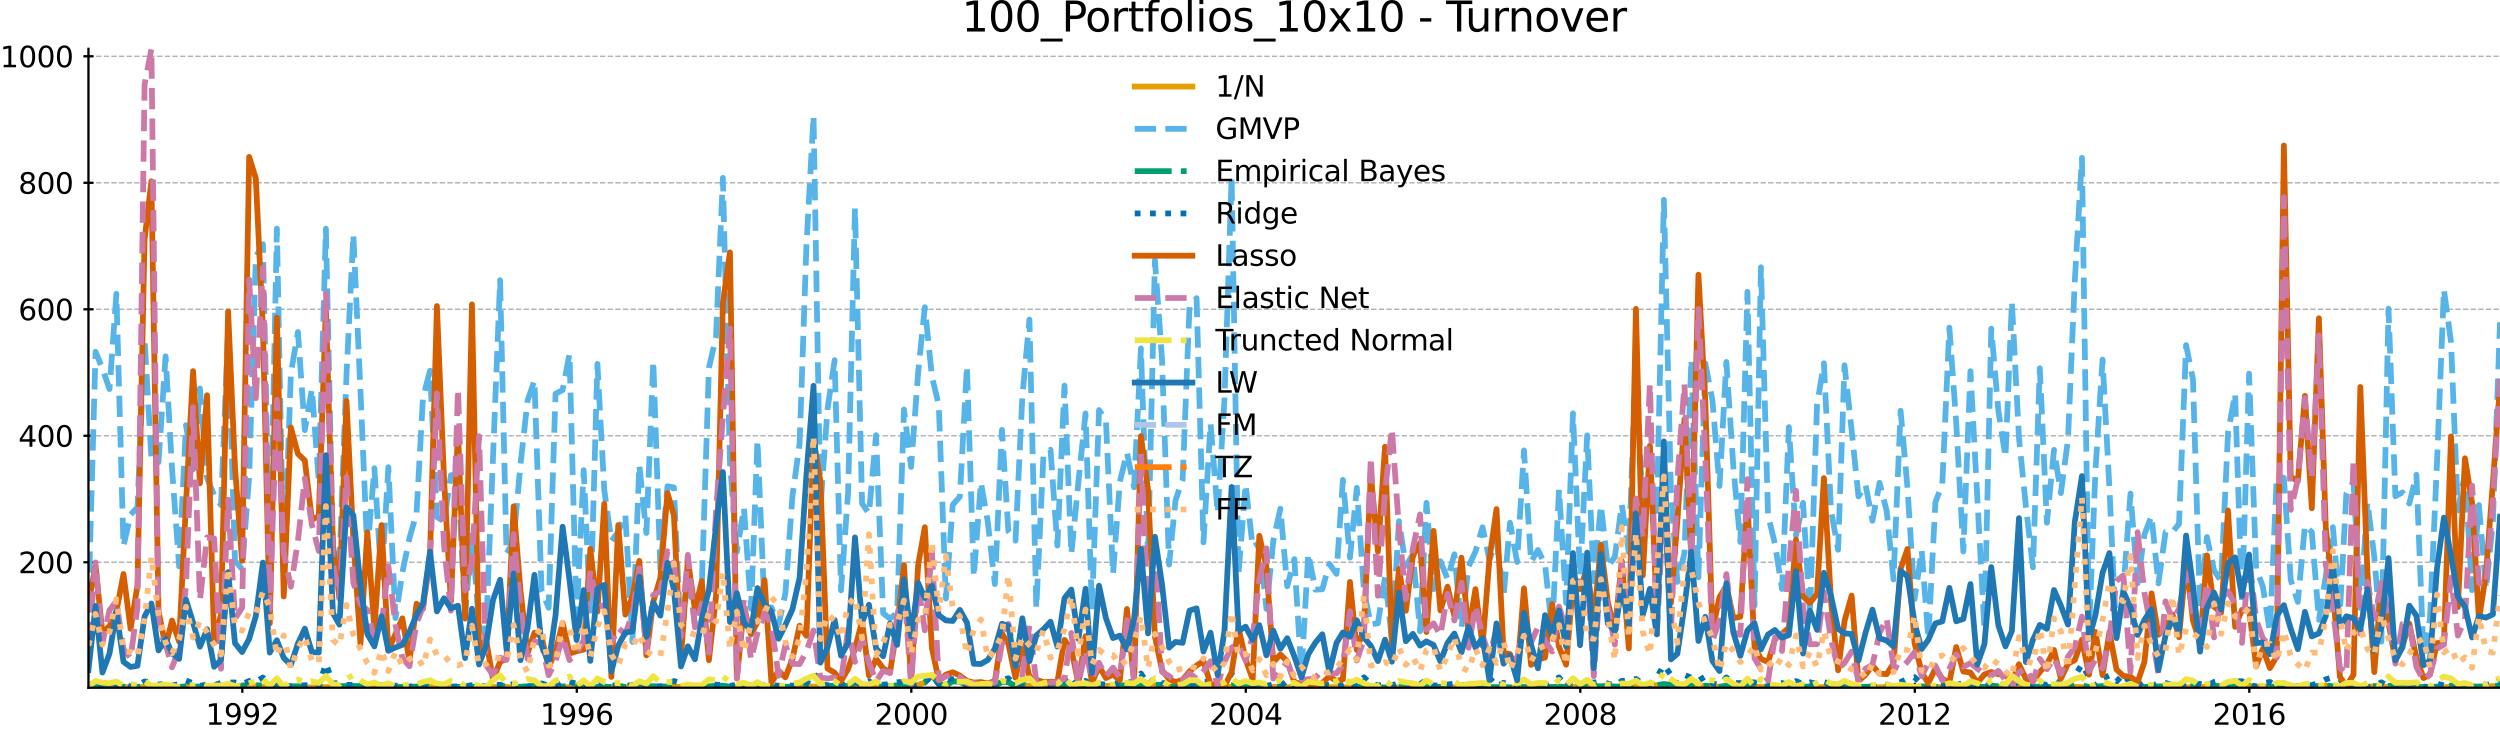<?xml version="1.0" encoding="utf-8" standalone="no"?>
<!DOCTYPE svg PUBLIC "-//W3C//DTD SVG 1.1//EN"
  "http://www.w3.org/Graphics/SVG/1.1/DTD/svg11.dtd">
<svg xmlns:xlink="http://www.w3.org/1999/xlink" width="867.7pt" height="253.63pt" viewBox="0 0 867.7 253.63" xmlns="http://www.w3.org/2000/svg" version="1.1">
 <defs>
  <style type="text/css">*{stroke-linejoin: round; stroke-linecap: butt}</style>
 </defs>
 <g id="figure_1">
  <g id="patch_1">
   <path d="M 0 253.63 
L 867.7 253.63 
L 867.7 0 
L 0 0 
z
" style="fill: #ffffff"/>
  </g>
  <g id="axes_1">
   <g id="patch_2">
    <path d="M 30.7 238.702 
L 867.7 238.702 
L 867.7 16.942 
L 30.7 16.942 
z
" style="fill: #ffffff"/>
   </g>
   <g id="matplotlib.axis_1">
    <g id="xtick_1">
     <g id="line2d_1">
      <defs>
       <path id="m2e4294d117" d="M 0 1.75 
L 0 -1.75 
" style="stroke: #000000; stroke-width: 0.8"/>
      </defs>
      <g>
       <use xlink:href="#m2e4294d117" x="84.1" y="238.702" style="stroke: #000000; stroke-width: 0.8"/>
      </g>
     </g>
     <g id="text_1">
      <!-- 1992 -->
      <g transform="translate(71.375 251.55) scale(0.1 -0.1)">
       <defs>
        <path id="DejaVuSans-31" d="M 794 531 
L 1825 531 
L 1825 4091 
L 703 3866 
L 703 4441 
L 1819 4666 
L 2450 4666 
L 2450 531 
L 3481 531 
L 3481 0 
L 794 0 
L 794 531 
z
" transform="scale(0.016)"/>
        <path id="DejaVuSans-39" d="M 703 97 
L 703 672 
Q 941 559 1184 500 
Q 1428 441 1663 441 
Q 2288 441 2617 861 
Q 2947 1281 2994 2138 
Q 2813 1869 2534 1725 
Q 2256 1581 1919 1581 
Q 1219 1581 811 2004 
Q 403 2428 403 3163 
Q 403 3881 828 4315 
Q 1253 4750 1959 4750 
Q 2769 4750 3195 4129 
Q 3622 3509 3622 2328 
Q 3622 1225 3098 567 
Q 2575 -91 1691 -91 
Q 1453 -91 1209 -44 
Q 966 3 703 97 
z
M 1959 2075 
Q 2384 2075 2632 2365 
Q 2881 2656 2881 3163 
Q 2881 3666 2632 3958 
Q 2384 4250 1959 4250 
Q 1534 4250 1286 3958 
Q 1038 3666 1038 3163 
Q 1038 2656 1286 2365 
Q 1534 2075 1959 2075 
z
" transform="scale(0.016)"/>
        <path id="DejaVuSans-32" d="M 1228 531 
L 3431 531 
L 3431 0 
L 469 0 
L 469 531 
Q 828 903 1448 1529 
Q 2069 2156 2228 2338 
Q 2531 2678 2651 2914 
Q 2772 3150 2772 3378 
Q 2772 3750 2511 3984 
Q 2250 4219 1831 4219 
Q 1534 4219 1204 4116 
Q 875 4013 500 3803 
L 500 4441 
Q 881 4594 1212 4672 
Q 1544 4750 1819 4750 
Q 2544 4750 2975 4387 
Q 3406 4025 3406 3419 
Q 3406 3131 3298 2873 
Q 3191 2616 2906 2266 
Q 2828 2175 2409 1742 
Q 1991 1309 1228 531 
z
" transform="scale(0.016)"/>
       </defs>
       <use xlink:href="#DejaVuSans-31"/>
       <use xlink:href="#DejaVuSans-39" x="63.623"/>
       <use xlink:href="#DejaVuSans-39" x="127.246"/>
       <use xlink:href="#DejaVuSans-32" x="190.869"/>
      </g>
     </g>
    </g>
    <g id="xtick_2">
     <g id="line2d_2">
      <g>
       <use xlink:href="#m2e4294d117" x="200.198" y="238.702" style="stroke: #000000; stroke-width: 0.8"/>
      </g>
     </g>
     <g id="text_2">
      <!-- 1996 -->
      <g transform="translate(187.473 251.55) scale(0.1 -0.1)">
       <defs>
        <path id="DejaVuSans-36" d="M 2113 2584 
Q 1688 2584 1439 2293 
Q 1191 2003 1191 1497 
Q 1191 994 1439 701 
Q 1688 409 2113 409 
Q 2538 409 2786 701 
Q 3034 994 3034 1497 
Q 3034 2003 2786 2293 
Q 2538 2584 2113 2584 
z
M 3366 4563 
L 3366 3988 
Q 3128 4100 2886 4159 
Q 2644 4219 2406 4219 
Q 1781 4219 1451 3797 
Q 1122 3375 1075 2522 
Q 1259 2794 1537 2939 
Q 1816 3084 2150 3084 
Q 2853 3084 3261 2657 
Q 3669 2231 3669 1497 
Q 3669 778 3244 343 
Q 2819 -91 2113 -91 
Q 1303 -91 875 529 
Q 447 1150 447 2328 
Q 447 3434 972 4092 
Q 1497 4750 2381 4750 
Q 2619 4750 2861 4703 
Q 3103 4656 3366 4563 
z
" transform="scale(0.016)"/>
       </defs>
       <use xlink:href="#DejaVuSans-31"/>
       <use xlink:href="#DejaVuSans-39" x="63.623"/>
       <use xlink:href="#DejaVuSans-39" x="127.246"/>
       <use xlink:href="#DejaVuSans-36" x="190.869"/>
      </g>
     </g>
    </g>
    <g id="xtick_3">
     <g id="line2d_3">
      <g>
       <use xlink:href="#m2e4294d117" x="316.296" y="238.702" style="stroke: #000000; stroke-width: 0.8"/>
      </g>
     </g>
     <g id="text_3">
      <!-- 2000 -->
      <g transform="translate(303.571 251.55) scale(0.1 -0.1)">
       <defs>
        <path id="DejaVuSans-30" d="M 2034 4250 
Q 1547 4250 1301 3770 
Q 1056 3291 1056 2328 
Q 1056 1369 1301 889 
Q 1547 409 2034 409 
Q 2525 409 2770 889 
Q 3016 1369 3016 2328 
Q 3016 3291 2770 3770 
Q 2525 4250 2034 4250 
z
M 2034 4750 
Q 2819 4750 3233 4129 
Q 3647 3509 3647 2328 
Q 3647 1150 3233 529 
Q 2819 -91 2034 -91 
Q 1250 -91 836 529 
Q 422 1150 422 2328 
Q 422 3509 836 4129 
Q 1250 4750 2034 4750 
z
" transform="scale(0.016)"/>
       </defs>
       <use xlink:href="#DejaVuSans-32"/>
       <use xlink:href="#DejaVuSans-30" x="63.623"/>
       <use xlink:href="#DejaVuSans-30" x="127.246"/>
       <use xlink:href="#DejaVuSans-30" x="190.869"/>
      </g>
     </g>
    </g>
    <g id="xtick_4">
     <g id="line2d_4">
      <g>
       <use xlink:href="#m2e4294d117" x="432.393" y="238.702" style="stroke: #000000; stroke-width: 0.8"/>
      </g>
     </g>
     <g id="text_4">
      <!-- 2004 -->
      <g transform="translate(419.668 251.55) scale(0.1 -0.1)">
       <defs>
        <path id="DejaVuSans-34" d="M 2419 4116 
L 825 1625 
L 2419 1625 
L 2419 4116 
z
M 2253 4666 
L 3047 4666 
L 3047 1625 
L 3713 1625 
L 3713 1100 
L 3047 1100 
L 3047 0 
L 2419 0 
L 2419 1100 
L 313 1100 
L 313 1709 
L 2253 4666 
z
" transform="scale(0.016)"/>
       </defs>
       <use xlink:href="#DejaVuSans-32"/>
       <use xlink:href="#DejaVuSans-30" x="63.623"/>
       <use xlink:href="#DejaVuSans-30" x="127.246"/>
       <use xlink:href="#DejaVuSans-34" x="190.869"/>
      </g>
     </g>
    </g>
    <g id="xtick_5">
     <g id="line2d_5">
      <g>
       <use xlink:href="#m2e4294d117" x="548.491" y="238.702" style="stroke: #000000; stroke-width: 0.8"/>
      </g>
     </g>
     <g id="text_5">
      <!-- 2008 -->
      <g transform="translate(535.766 251.55) scale(0.1 -0.1)">
       <defs>
        <path id="DejaVuSans-38" d="M 2034 2216 
Q 1584 2216 1326 1975 
Q 1069 1734 1069 1313 
Q 1069 891 1326 650 
Q 1584 409 2034 409 
Q 2484 409 2743 651 
Q 3003 894 3003 1313 
Q 3003 1734 2745 1975 
Q 2488 2216 2034 2216 
z
M 1403 2484 
Q 997 2584 770 2862 
Q 544 3141 544 3541 
Q 544 4100 942 4425 
Q 1341 4750 2034 4750 
Q 2731 4750 3128 4425 
Q 3525 4100 3525 3541 
Q 3525 3141 3298 2862 
Q 3072 2584 2669 2484 
Q 3125 2378 3379 2068 
Q 3634 1759 3634 1313 
Q 3634 634 3220 271 
Q 2806 -91 2034 -91 
Q 1263 -91 848 271 
Q 434 634 434 1313 
Q 434 1759 690 2068 
Q 947 2378 1403 2484 
z
M 1172 3481 
Q 1172 3119 1398 2916 
Q 1625 2713 2034 2713 
Q 2441 2713 2670 2916 
Q 2900 3119 2900 3481 
Q 2900 3844 2670 4047 
Q 2441 4250 2034 4250 
Q 1625 4250 1398 4047 
Q 1172 3844 1172 3481 
z
" transform="scale(0.016)"/>
       </defs>
       <use xlink:href="#DejaVuSans-32"/>
       <use xlink:href="#DejaVuSans-30" x="63.623"/>
       <use xlink:href="#DejaVuSans-30" x="127.246"/>
       <use xlink:href="#DejaVuSans-38" x="190.869"/>
      </g>
     </g>
    </g>
    <g id="xtick_6">
     <g id="line2d_6">
      <g>
       <use xlink:href="#m2e4294d117" x="664.589" y="238.702" style="stroke: #000000; stroke-width: 0.8"/>
      </g>
     </g>
     <g id="text_6">
      <!-- 2012 -->
      <g transform="translate(651.864 251.55) scale(0.1 -0.1)">
       <use xlink:href="#DejaVuSans-32"/>
       <use xlink:href="#DejaVuSans-30" x="63.623"/>
       <use xlink:href="#DejaVuSans-31" x="127.246"/>
       <use xlink:href="#DejaVuSans-32" x="190.869"/>
      </g>
     </g>
    </g>
    <g id="xtick_7">
     <g id="line2d_7">
      <g>
       <use xlink:href="#m2e4294d117" x="780.686" y="238.702" style="stroke: #000000; stroke-width: 0.8"/>
      </g>
     </g>
     <g id="text_7">
      <!-- 2016 -->
      <g transform="translate(767.961 251.55) scale(0.1 -0.1)">
       <use xlink:href="#DejaVuSans-32"/>
       <use xlink:href="#DejaVuSans-30" x="63.623"/>
       <use xlink:href="#DejaVuSans-31" x="127.246"/>
       <use xlink:href="#DejaVuSans-36" x="190.869"/>
      </g>
     </g>
    </g>
   </g>
   <g id="matplotlib.axis_2">
    <g id="ytick_1">
     <g id="line2d_8">
      <path d="M 30.7 195.15 
L 867.7 195.15 
" clip-path="url(#pf58144eadf)" style="fill: none; stroke-dasharray: 1.85,0.8; stroke-dashoffset: 0; stroke: #b2b2b2; stroke-width: 0.5"/>
     </g>
     <g id="line2d_9">
      <defs>
       <path id="m923ffb1478" d="M 1.75 0 
L -1.75 -0 
" style="stroke: #000000; stroke-width: 0.8"/>
      </defs>
      <g>
       <use xlink:href="#m923ffb1478" x="30.7" y="195.15" style="stroke: #000000; stroke-width: 0.8"/>
      </g>
     </g>
     <g id="text_8">
      <!-- 200 -->
      <g transform="translate(6.362 198.95) scale(0.1 -0.1)">
       <use xlink:href="#DejaVuSans-32"/>
       <use xlink:href="#DejaVuSans-30" x="63.623"/>
       <use xlink:href="#DejaVuSans-30" x="127.246"/>
      </g>
     </g>
    </g>
    <g id="ytick_2">
     <g id="line2d_10">
      <path d="M 30.7 151.248 
L 867.7 151.248 
" clip-path="url(#pf58144eadf)" style="fill: none; stroke-dasharray: 1.85,0.8; stroke-dashoffset: 0; stroke: #b2b2b2; stroke-width: 0.5"/>
     </g>
     <g id="line2d_11">
      <g>
       <use xlink:href="#m923ffb1478" x="30.7" y="151.248" style="stroke: #000000; stroke-width: 0.8"/>
      </g>
     </g>
     <g id="text_9">
      <!-- 400 -->
      <g transform="translate(6.362 155.047) scale(0.1 -0.1)">
       <use xlink:href="#DejaVuSans-34"/>
       <use xlink:href="#DejaVuSans-30" x="63.623"/>
       <use xlink:href="#DejaVuSans-30" x="127.246"/>
      </g>
     </g>
    </g>
    <g id="ytick_3">
     <g id="line2d_12">
      <path d="M 30.7 107.345 
L 867.7 107.345 
" clip-path="url(#pf58144eadf)" style="fill: none; stroke-dasharray: 1.85,0.8; stroke-dashoffset: 0; stroke: #b2b2b2; stroke-width: 0.5"/>
     </g>
     <g id="line2d_13">
      <g>
       <use xlink:href="#m923ffb1478" x="30.7" y="107.345" style="stroke: #000000; stroke-width: 0.8"/>
      </g>
     </g>
     <g id="text_10">
      <!-- 600 -->
      <g transform="translate(6.362 111.144) scale(0.1 -0.1)">
       <use xlink:href="#DejaVuSans-36"/>
       <use xlink:href="#DejaVuSans-30" x="63.623"/>
       <use xlink:href="#DejaVuSans-30" x="127.246"/>
      </g>
     </g>
    </g>
    <g id="ytick_4">
     <g id="line2d_14">
      <path d="M 30.7 63.442 
L 867.7 63.442 
" clip-path="url(#pf58144eadf)" style="fill: none; stroke-dasharray: 1.85,0.8; stroke-dashoffset: 0; stroke: #b2b2b2; stroke-width: 0.5"/>
     </g>
     <g id="line2d_15">
      <g>
       <use xlink:href="#m923ffb1478" x="30.7" y="63.442" style="stroke: #000000; stroke-width: 0.8"/>
      </g>
     </g>
     <g id="text_11">
      <!-- 800 -->
      <g transform="translate(6.362 67.241) scale(0.1 -0.1)">
       <use xlink:href="#DejaVuSans-38"/>
       <use xlink:href="#DejaVuSans-30" x="63.623"/>
       <use xlink:href="#DejaVuSans-30" x="127.246"/>
      </g>
     </g>
    </g>
    <g id="ytick_5">
     <g id="line2d_16">
      <path d="M 30.7 19.539 
L 867.7 19.539 
" clip-path="url(#pf58144eadf)" style="fill: none; stroke-dasharray: 1.85,0.8; stroke-dashoffset: 0; stroke: #b2b2b2; stroke-width: 0.5"/>
     </g>
     <g id="line2d_17">
      <g>
       <use xlink:href="#m923ffb1478" x="30.7" y="19.539" style="stroke: #000000; stroke-width: 0.8"/>
      </g>
     </g>
     <g id="text_12">
      <!-- 1000 -->
      <g transform="translate(0 23.339) scale(0.1 -0.1)">
       <use xlink:href="#DejaVuSans-31"/>
       <use xlink:href="#DejaVuSans-30" x="63.623"/>
       <use xlink:href="#DejaVuSans-30" x="127.246"/>
       <use xlink:href="#DejaVuSans-30" x="190.869"/>
      </g>
     </g>
    </g>
   </g>
   <g id="line2d_18">
    <path d="M 30.7 238.465 
L 35.547 238.6 
L 40.395 238.433 
L 42.858 238.421 
L 45.321 238.526 
L 50.169 238.482 
L 52.553 238.207 
L 55.016 238.532 
L 57.48 238.42 
L 62.168 238.493 
L 64.552 238.365 
L 76.71 238.47 
L 81.557 238.414 
L 84.021 238.203 
L 86.484 237.564 
L 88.789 238.12 
L 91.252 238.402 
L 96.099 238.274 
L 98.483 238.511 
L 100.947 238.438 
L 103.41 238.576 
L 110.641 238.551 
L 113.105 238.464 
L 115.568 238.539 
L 117.793 238.263 
L 120.257 238.328 
L 122.64 238.549 
L 125.104 238.361 
L 127.488 238.405 
L 129.951 238.6 
L 137.262 238.521 
L 149.261 238.449 
L 151.645 238.636 
L 156.492 238.561 
L 161.419 238.535 
L 166.267 238.404 
L 168.65 238.63 
L 173.577 238.321 
L 178.266 238.568 
L 185.497 238.323 
L 187.96 238.609 
L 190.424 238.47 
L 195.271 238.542 
L 197.655 238.483 
L 200.118 238.567 
L 202.582 238.386 
L 207.35 238.536 
L 209.734 238.395 
L 212.197 238.523 
L 214.581 238.037 
L 217.044 238.539 
L 219.508 238.232 
L 221.892 238.62 
L 224.355 238.281 
L 226.739 238.495 
L 229.202 238.341 
L 233.891 238.218 
L 236.354 238.468 
L 238.738 238.383 
L 241.202 238.008 
L 243.586 238.362 
L 246.049 238.462 
L 248.512 238.177 
L 250.896 238.507 
L 258.207 238.508 
L 260.67 238.216 
L 262.895 238.495 
L 267.743 238.584 
L 272.59 238.382 
L 275.053 238.408 
L 279.901 237.885 
L 282.364 238.331 
L 284.748 238.263 
L 287.212 238.391 
L 291.9 237.878 
L 294.363 238.203 
L 296.747 238.023 
L 306.521 238.353 
L 308.905 238.193 
L 313.753 237.568 
L 316.216 238.215 
L 318.679 237.671 
L 320.984 236.945 
L 323.447 234.301 
L 325.831 237.42 
L 328.295 237.849 
L 330.679 236.402 
L 333.142 236.601 
L 335.605 237.877 
L 337.989 237.941 
L 340.453 238.12 
L 345.3 237.915 
L 347.764 236.675 
L 349.989 236.762 
L 352.452 238.226 
L 354.836 237.714 
L 357.299 238.059 
L 359.683 238.058 
L 362.147 237.745 
L 364.61 238.207 
L 366.994 238.097 
L 369.457 237.582 
L 371.841 238.152 
L 374.305 238.298 
L 376.768 238.12 
L 378.993 238.203 
L 381.456 238.049 
L 388.688 238.097 
L 391.151 237.786 
L 395.998 238.196 
L 403.309 237.832 
L 405.773 238.324 
L 407.998 238.479 
L 410.461 238.533 
L 415.308 238.338 
L 427.466 238.417 
L 429.85 238.548 
L 437.082 238.297 
L 439.545 238.552 
L 441.929 238.413 
L 446.776 238.575 
L 449.24 238.283 
L 451.703 238.515 
L 454.087 238.485 
L 456.55 238.573 
L 458.934 238.466 
L 470.934 238.599 
L 473.397 238.351 
L 475.781 238.56 
L 483.092 238.702 
L 485.555 238.559 
L 490.402 238.632 
L 492.866 238.418 
L 499.938 238.447 
L 502.402 238.582 
L 509.712 238.402 
L 512.096 238.612 
L 521.87 238.571 
L 524.095 238.69 
L 545.948 238.392 
L 548.411 238.503 
L 550.875 238.233 
L 553.179 238.194 
L 555.643 238.321 
L 558.027 238.146 
L 560.49 238.368 
L 562.874 238.367 
L 565.337 237.958 
L 567.801 238.246 
L 570.185 238.133 
L 572.648 237.893 
L 579.959 237.669 
L 582.184 238.005 
L 584.647 237.885 
L 587.031 238.081 
L 589.495 237.931 
L 591.879 238.155 
L 594.342 238.201 
L 596.805 238.387 
L 601.653 238.142 
L 604.037 238.317 
L 606.5 238.234 
L 613.652 238.527 
L 616.036 238.45 
L 618.499 238.214 
L 620.883 238.518 
L 623.347 238.3 
L 625.81 238.443 
L 628.194 238.259 
L 630.657 238.502 
L 633.041 238.512 
L 635.505 238.391 
L 640.193 238.526 
L 642.656 238.644 
L 645.04 238.584 
L 649.888 238.619 
L 652.351 238.594 
L 654.814 238.403 
L 657.198 238.543 
L 659.662 238.065 
L 664.509 238.551 
L 666.973 238.306 
L 674.124 238.531 
L 678.972 238.45 
L 683.899 238.383 
L 686.282 238.549 
L 688.746 238.405 
L 700.745 238.669 
L 707.976 238.496 
L 715.287 238.63 
L 720.134 238.404 
L 722.598 238.492 
L 729.75 238.423 
L 734.597 238.493 
L 741.908 238.517 
L 744.292 238.548 
L 746.755 238.271 
L 751.602 238.294 
L 754.066 238.257 
L 758.754 238.595 
L 763.601 238.386 
L 765.985 238.444 
L 768.449 238.158 
L 770.912 238.161 
L 773.296 238.476 
L 785.375 238.297 
L 790.222 238.555 
L 792.685 238.44 
L 802.38 238.38 
L 804.844 238.073 
L 807.227 237.964 
L 809.691 238.31 
L 812.154 238.277 
L 814.379 238.524 
L 821.69 238.514 
L 824.074 238.168 
L 829.001 238.516 
L 831.385 238.198 
L 833.848 238.214 
L 836.232 238.509 
L 838.695 238.604 
L 845.847 238.495 
L 848.231 238.516 
L 850.695 238.316 
L 853.079 238.319 
L 855.542 238.544 
L 858.005 238.331 
L 862.853 238.336 
L 865.237 238.119 
L 867.7 238.507 
L 867.7 238.507 
" clip-path="url(#pf58144eadf)" style="fill: none; stroke: #e69f00; stroke-width: 2; stroke-linecap: square"/>
   </g>
   <g id="line2d_19">
    <path d="M 30.7 209.357 
L 33.163 122.106 
L 35.547 127.946 
L 38.011 135.029 
L 40.395 101.971 
L 42.858 189.587 
L 45.321 178.635 
L 47.705 176.062 
L 50.169 117.598 
L 52.553 159.267 
L 55.016 160.441 
L 57.48 123.676 
L 59.705 162.514 
L 62.168 196.56 
L 64.552 147.56 
L 67.015 162.928 
L 69.399 134.825 
L 71.863 165.94 
L 74.326 171.873 
L 76.71 175.302 
L 79.173 114.834 
L 81.557 194.702 
L 84.021 197.508 
L 86.484 165.305 
L 88.789 89.171 
L 91.252 84.753 
L 93.636 198.817 
L 96.099 79.361 
L 98.483 201.723 
L 100.947 129.644 
L 103.41 115.24 
L 105.794 149.286 
L 108.257 135.014 
L 110.641 166.92 
L 113.105 79.386 
L 115.568 190.799 
L 117.793 196.111 
L 120.257 130.15 
L 122.64 81.376 
L 125.104 135.582 
L 127.488 191.286 
L 129.951 162.523 
L 132.415 201.919 
L 134.799 162.146 
L 137.262 214.541 
L 139.646 198.735 
L 142.109 186.816 
L 144.573 178.071 
L 146.798 138.063 
L 149.261 128.66 
L 151.645 179.424 
L 154.108 180.988 
L 156.492 164.946 
L 158.956 164.602 
L 161.419 213.799 
L 163.803 184.333 
L 166.267 217.321 
L 168.65 220.126 
L 173.577 97.257 
L 175.802 192.188 
L 178.266 187.718 
L 180.65 161.197 
L 183.113 139.01 
L 185.497 132.033 
L 187.96 204.86 
L 190.424 210.942 
L 192.808 136.674 
L 195.271 135.371 
L 197.655 122.882 
L 200.118 214.555 
L 202.582 163.167 
L 204.886 213.222 
L 207.35 126.318 
L 209.734 170.13 
L 212.197 187.748 
L 214.581 184.591 
L 217.044 178.631 
L 219.508 222.794 
L 221.892 161.373 
L 224.355 184.998 
L 226.739 125.266 
L 229.202 197.533 
L 231.666 168.778 
L 233.891 169.18 
L 236.354 223.201 
L 238.738 199.523 
L 241.202 216.78 
L 243.586 202.952 
L 246.049 127.671 
L 248.512 117.033 
L 250.896 61.727 
L 253.36 160.756 
L 255.744 191.55 
L 258.207 176.276 
L 260.67 211.282 
L 262.895 152.782 
L 265.359 211.031 
L 267.743 210.797 
L 270.206 217.07 
L 272.59 205.936 
L 275.053 172.027 
L 277.517 154.13 
L 279.901 85.152 
L 282.364 40.096 
L 284.748 176.354 
L 287.212 141.956 
L 289.675 125.009 
L 291.9 204.893 
L 294.363 170.923 
L 296.747 72.268 
L 299.211 174.772 
L 301.595 178.264 
L 304.058 151.046 
L 306.521 212.89 
L 308.905 214.673 
L 311.369 212.71 
L 313.753 142.124 
L 316.216 162.091 
L 318.679 129.139 
L 320.984 106.619 
L 323.447 130.648 
L 325.831 140.602 
L 328.295 207.752 
L 330.679 175.197 
L 333.142 172.416 
L 335.605 127.022 
L 337.989 200.21 
L 340.453 167.411 
L 342.837 181.09 
L 345.3 202.724 
L 347.764 149.202 
L 349.989 184.408 
L 352.452 187.663 
L 354.836 137.616 
L 357.299 110.909 
L 359.683 211.02 
L 362.147 158.444 
L 364.61 156.094 
L 366.994 189.34 
L 369.457 133.841 
L 371.841 192.303 
L 374.305 167.181 
L 376.768 143.477 
L 378.993 211.578 
L 381.456 142.332 
L 383.84 145.792 
L 386.304 199.194 
L 388.688 167.123 
L 391.151 157.134 
L 393.615 169.134 
L 395.998 120.935 
L 398.462 193.3 
L 400.846 90.256 
L 403.309 124.713 
L 405.773 195.951 
L 407.998 173.586 
L 410.461 166.515 
L 412.845 106.594 
L 415.308 103.477 
L 417.692 188.235 
L 420.156 146.987 
L 422.619 178.052 
L 425.003 138.355 
L 427.466 61.495 
L 429.85 199.309 
L 432.314 168.111 
L 434.777 189.842 
L 437.082 188.501 
L 439.545 211.337 
L 441.929 187.741 
L 444.392 176.572 
L 446.776 203.478 
L 449.24 194.044 
L 451.703 233.644 
L 454.087 192.15 
L 456.55 204.671 
L 458.934 204.53 
L 461.398 195.698 
L 463.861 199.174 
L 466.086 166.559 
L 468.55 193.551 
L 470.934 169.32 
L 473.397 205.044 
L 475.781 216.684 
L 478.244 216.337 
L 480.708 200.269 
L 483.092 221.954 
L 485.555 180.894 
L 487.939 196.431 
L 490.402 192.334 
L 492.866 219.106 
L 495.091 174.518 
L 497.554 204.493 
L 499.938 194.788 
L 502.402 200.904 
L 504.785 192.388 
L 507.249 217.807 
L 509.712 196.61 
L 512.096 191.441 
L 514.56 183.001 
L 516.944 194.267 
L 519.407 187.68 
L 521.87 206.699 
L 524.095 181.434 
L 526.559 195.049 
L 528.943 156.326 
L 531.406 195.025 
L 533.79 190.883 
L 536.253 195.924 
L 538.717 218.855 
L 541.101 169.923 
L 543.564 209.281 
L 545.948 143.482 
L 548.411 199.795 
L 550.875 151.103 
L 553.179 201.774 
L 555.643 175.394 
L 558.027 196.671 
L 560.49 193.287 
L 562.874 175.092 
L 565.337 191.729 
L 567.801 124.895 
L 570.185 178.663 
L 572.648 164.18 
L 575.032 178.923 
L 577.495 69.348 
L 579.959 170.809 
L 582.184 201.969 
L 584.647 191.972 
L 587.031 124.816 
L 589.495 200.36 
L 591.879 126.121 
L 594.342 138.9 
L 596.805 168.669 
L 599.189 125.629 
L 601.653 162.58 
L 604.037 188.1 
L 606.5 101.299 
L 608.963 210.179 
L 611.188 92.746 
L 613.652 178.841 
L 616.036 188.662 
L 618.499 204.441 
L 620.883 148.251 
L 623.347 185.978 
L 625.81 174.52 
L 628.194 212.949 
L 630.657 140.555 
L 633.041 126.089 
L 635.505 177.116 
L 637.968 190.789 
L 640.193 126.785 
L 642.656 149.232 
L 645.04 172.297 
L 647.504 168.321 
L 649.888 180.749 
L 652.351 167.566 
L 654.814 177.302 
L 657.198 201.128 
L 659.662 142.586 
L 662.046 169.314 
L 664.509 207.939 
L 666.973 190.962 
L 669.277 221.645 
L 671.74 174.316 
L 674.124 168.043 
L 676.588 113.719 
L 678.972 146.804 
L 681.435 191.407 
L 683.899 128.828 
L 688.746 218.165 
L 691.13 114.083 
L 693.593 142.515 
L 696.057 158.7 
L 698.282 104.833 
L 700.745 151.888 
L 703.129 175.596 
L 705.592 196.908 
L 707.976 127.812 
L 710.44 181.427 
L 712.903 156.14 
L 715.287 171.134 
L 717.75 152.614 
L 720.134 97.106 
L 722.598 54.8 
L 725.061 219.445 
L 727.286 163.362 
L 729.75 124.807 
L 732.133 169.284 
L 734.597 222.233 
L 736.981 204.358 
L 739.444 171.315 
L 741.908 202.451 
L 744.292 185.518 
L 746.755 179.11 
L 749.139 202.477 
L 751.602 184.729 
L 754.066 184.616 
L 756.291 181.807 
L 758.754 119.773 
L 761.138 131.686 
L 763.601 211.753 
L 765.985 186.392 
L 768.449 197.953 
L 770.912 201.716 
L 773.296 150.229 
L 775.76 136.61 
L 778.143 209.292 
L 780.607 129.692 
L 783.07 197.375 
L 785.375 203.518 
L 787.838 219.353 
L 790.222 165.199 
L 792.685 165.839 
L 795.069 201.289 
L 797.533 208.909 
L 799.996 182.369 
L 802.38 184.68 
L 804.844 215.117 
L 807.227 200.016 
L 809.691 182.979 
L 812.154 212.103 
L 814.379 171.305 
L 816.843 167.218 
L 819.227 211.032 
L 821.69 174.306 
L 824.074 193.301 
L 826.537 222.68 
L 829.001 107.159 
L 831.385 172.23 
L 833.848 170.903 
L 836.232 174.778 
L 838.695 164.792 
L 841.159 227.365 
L 843.384 214.97 
L 845.847 160.327 
L 848.231 100.497 
L 850.695 118.66 
L 853.079 177.198 
L 855.542 164.414 
L 858.005 204.834 
L 860.389 175.289 
L 862.853 204.386 
L 865.237 180.895 
L 867.7 111.851 
L 867.7 111.851 
" clip-path="url(#pf58144eadf)" style="fill: none; stroke-dasharray: 7.4,3.2; stroke-dashoffset: 0; stroke: #56b4e9; stroke-width: 2"/>
   </g>
   <g id="line2d_20">
    <path d="M 30.7 238.44 
L 33.163 238.234 
L 38.011 238.244 
L 40.395 238.129 
L 42.858 238.364 
L 47.705 238.419 
L 50.169 238.188 
L 52.553 238.223 
L 55.016 238.431 
L 57.48 238.189 
L 59.705 238.386 
L 62.168 238.446 
L 64.552 238.195 
L 71.863 238.362 
L 74.326 238.449 
L 84.021 238.177 
L 86.484 237.45 
L 88.789 237.807 
L 91.252 237.949 
L 93.636 238.326 
L 96.099 237.881 
L 98.483 238.508 
L 100.947 238.205 
L 103.41 238.179 
L 105.794 238.372 
L 108.257 238.227 
L 110.641 238.349 
L 113.105 237.957 
L 115.568 238.491 
L 117.793 238.246 
L 120.257 238.098 
L 125.104 238.095 
L 127.488 238.36 
L 139.646 238.446 
L 149.261 238.155 
L 151.645 238.508 
L 158.956 238.408 
L 161.419 238.506 
L 163.803 238.373 
L 166.267 238.404 
L 168.65 238.615 
L 173.577 237.822 
L 175.802 238.362 
L 178.266 238.484 
L 185.497 238.036 
L 187.96 238.584 
L 197.655 238.141 
L 200.118 238.553 
L 202.582 238.269 
L 204.886 238.432 
L 209.734 238.266 
L 212.197 238.479 
L 214.581 237.943 
L 217.044 238.459 
L 219.508 238.235 
L 221.892 238.376 
L 226.739 238.148 
L 229.202 238.329 
L 231.666 238.299 
L 233.891 238.131 
L 236.354 238.44 
L 238.738 238.363 
L 241.202 238.015 
L 243.586 238.33 
L 250.896 237.955 
L 253.36 238.38 
L 258.207 238.334 
L 260.67 238.199 
L 267.743 238.57 
L 272.59 238.38 
L 275.053 238.309 
L 279.901 237.667 
L 282.364 237.71 
L 284.748 238.185 
L 287.212 238.161 
L 289.675 237.925 
L 291.9 237.899 
L 294.363 238.169 
L 296.747 237.714 
L 299.211 237.979 
L 306.521 238.348 
L 308.905 238.192 
L 313.753 237.534 
L 316.216 238.065 
L 320.984 236.84 
L 323.447 234.33 
L 325.831 237.359 
L 328.295 237.892 
L 330.679 236.439 
L 333.142 236.63 
L 335.605 237.771 
L 340.453 238.126 
L 345.3 237.905 
L 347.764 236.665 
L 349.989 236.767 
L 352.452 238.182 
L 354.836 237.567 
L 359.683 238.077 
L 362.147 237.766 
L 364.61 238.063 
L 366.994 238.057 
L 369.457 237.362 
L 371.841 238.141 
L 374.305 238.152 
L 376.768 237.993 
L 378.993 238.161 
L 381.456 237.917 
L 383.84 238.044 
L 388.688 237.949 
L 391.151 237.797 
L 393.615 237.924 
L 395.998 237.867 
L 398.462 238.087 
L 400.846 237.653 
L 403.309 237.662 
L 405.773 238.275 
L 410.461 238.435 
L 412.845 238.003 
L 417.692 238.329 
L 420.156 238.19 
L 422.619 238.271 
L 425.003 238.178 
L 427.466 237.819 
L 429.85 238.525 
L 432.314 238.358 
L 434.777 238.387 
L 437.082 238.262 
L 439.545 238.519 
L 441.929 238.316 
L 444.392 238.328 
L 446.776 238.528 
L 449.24 238.241 
L 451.703 238.512 
L 454.087 238.399 
L 458.934 238.487 
L 466.086 238.473 
L 468.55 238.535 
L 473.397 238.329 
L 475.781 238.546 
L 483.092 238.683 
L 485.555 238.449 
L 490.402 238.566 
L 495.091 238.317 
L 497.554 238.528 
L 499.938 238.41 
L 502.402 238.53 
L 504.785 238.438 
L 507.249 238.481 
L 509.712 238.332 
L 512.096 238.563 
L 514.56 238.492 
L 521.87 238.551 
L 526.559 238.598 
L 528.943 238.435 
L 533.79 238.505 
L 536.253 238.39 
L 538.717 238.461 
L 541.101 238.302 
L 543.564 238.521 
L 545.948 238.086 
L 548.411 238.429 
L 550.875 238.119 
L 555.643 238.226 
L 558.027 238.107 
L 560.49 238.316 
L 562.874 238.285 
L 565.337 237.893 
L 570.185 238.123 
L 572.648 237.815 
L 575.032 237.802 
L 577.495 237.396 
L 582.184 237.985 
L 587.031 237.877 
L 591.879 238 
L 594.342 238.048 
L 596.805 238.362 
L 599.189 238.003 
L 601.653 238.098 
L 604.037 238.323 
L 606.5 237.891 
L 608.963 238.309 
L 611.188 237.955 
L 613.652 238.43 
L 616.036 238.387 
L 618.499 238.209 
L 620.883 238.33 
L 635.505 238.339 
L 637.968 238.342 
L 640.193 238.201 
L 642.656 238.399 
L 654.814 238.33 
L 657.198 238.474 
L 659.662 238.054 
L 664.509 238.507 
L 666.973 238.274 
L 671.74 238.422 
L 674.124 238.372 
L 676.588 238.162 
L 678.972 238.286 
L 681.435 238.298 
L 683.899 238.081 
L 686.282 238.412 
L 688.746 238.427 
L 691.13 237.97 
L 696.057 238.418 
L 698.282 238.321 
L 703.129 238.469 
L 707.976 238.304 
L 710.44 238.535 
L 712.903 238.391 
L 715.287 238.5 
L 717.75 238.416 
L 720.134 237.965 
L 722.598 237.836 
L 725.061 238.455 
L 729.75 238.126 
L 734.597 238.496 
L 736.981 238.461 
L 739.444 238.199 
L 741.908 238.511 
L 744.292 238.512 
L 746.755 238.161 
L 749.139 238.304 
L 754.066 238.183 
L 756.291 238.358 
L 761.138 238.179 
L 763.601 238.377 
L 765.985 238.365 
L 768.449 238.115 
L 770.912 238.143 
L 773.296 238.323 
L 775.76 238.107 
L 778.143 238.323 
L 780.607 238.173 
L 792.685 238.386 
L 802.38 238.285 
L 807.227 237.941 
L 809.691 238.254 
L 816.843 238.423 
L 819.227 238.586 
L 824.074 238.14 
L 826.537 238.326 
L 829.001 238.052 
L 831.385 238.165 
L 833.848 238.138 
L 838.695 238.475 
L 843.384 238.491 
L 848.231 238.1 
L 850.695 237.954 
L 853.079 238.25 
L 855.542 238.377 
L 860.389 238.295 
L 862.853 238.276 
L 865.237 237.967 
L 867.7 238.025 
L 867.7 238.025 
" clip-path="url(#pf58144eadf)" style="fill: none; stroke-dasharray: 12.8,3.2,2,3.2; stroke-dashoffset: 0; stroke: #009e73; stroke-width: 2"/>
   </g>
   <g id="line2d_21">
    <path d="M 30.7 238.397 
L 33.163 236.096 
L 35.547 238.497 
L 38.011 238.372 
L 40.395 237.462 
L 42.858 237.488 
L 45.321 238.286 
L 47.705 237.873 
L 50.169 236.535 
L 52.553 236.801 
L 55.016 237.641 
L 57.48 237.246 
L 59.705 237.953 
L 62.168 237.442 
L 64.552 236.218 
L 69.399 238.047 
L 71.863 237.52 
L 74.326 237.829 
L 76.71 237.025 
L 79.173 236.867 
L 81.557 236.871 
L 84.021 237.468 
L 86.484 236.352 
L 88.789 236.662 
L 91.252 235.155 
L 93.636 237.47 
L 98.483 238.021 
L 100.947 238.223 
L 105.794 237.818 
L 108.257 237.992 
L 110.641 238.301 
L 113.105 230.316 
L 115.568 237.207 
L 117.793 237.093 
L 120.257 237.726 
L 122.64 237.69 
L 125.104 238.229 
L 127.488 237.928 
L 129.951 238.409 
L 132.415 237.787 
L 134.799 238.404 
L 137.262 237.956 
L 139.646 238.326 
L 142.109 238.372 
L 144.573 237.635 
L 146.798 238.366 
L 149.261 237.734 
L 151.645 238.214 
L 154.108 237.822 
L 156.492 238.298 
L 161.419 238.171 
L 163.803 237.801 
L 168.65 238.206 
L 171.114 237.733 
L 173.577 237.675 
L 175.802 238.409 
L 178.266 237.286 
L 180.65 238.187 
L 183.113 238.46 
L 185.497 237.648 
L 187.96 237.212 
L 190.424 238.018 
L 192.808 238.002 
L 195.271 236.527 
L 197.655 236.635 
L 200.118 237.3 
L 202.582 237.225 
L 204.886 238.247 
L 207.35 237.562 
L 209.734 236.699 
L 212.197 238.046 
L 214.581 237.628 
L 217.044 238.147 
L 219.508 237.709 
L 221.892 236.876 
L 224.355 238.077 
L 229.202 238.291 
L 233.891 236.385 
L 236.354 237.107 
L 238.738 238.011 
L 241.202 237.453 
L 243.586 238.399 
L 246.049 236.981 
L 248.512 237.67 
L 250.896 237.775 
L 253.36 238.059 
L 255.744 237.668 
L 258.207 237.813 
L 260.67 237.767 
L 262.895 238.377 
L 265.359 237.861 
L 267.743 237.727 
L 270.206 238.013 
L 272.59 237.919 
L 277.517 237.986 
L 279.901 237.118 
L 282.364 233.567 
L 284.748 237.402 
L 287.212 237.829 
L 291.9 237.608 
L 294.363 237.74 
L 296.747 236.948 
L 299.211 237.435 
L 301.595 236.413 
L 304.058 238.103 
L 306.521 237.624 
L 308.905 237.47 
L 311.369 236.816 
L 313.753 236.628 
L 316.216 238.085 
L 318.679 237.241 
L 320.984 236.753 
L 323.447 234.534 
L 325.831 237.442 
L 328.295 235.522 
L 333.142 235.952 
L 335.605 237.836 
L 337.989 237.708 
L 340.453 237.195 
L 342.837 237.845 
L 345.3 237.518 
L 347.764 236.069 
L 349.989 235.415 
L 352.452 237.897 
L 354.836 237.556 
L 357.299 237.343 
L 359.683 237.481 
L 362.147 237.197 
L 364.61 237.656 
L 366.994 237.051 
L 369.457 236.235 
L 371.841 234.531 
L 374.305 237.98 
L 376.768 236.32 
L 378.993 237.62 
L 381.456 237.469 
L 383.84 237.545 
L 386.304 236.887 
L 388.688 237.674 
L 391.151 236.905 
L 393.615 236.596 
L 395.998 233.762 
L 398.462 237.556 
L 400.846 235.305 
L 403.309 237.19 
L 405.773 236.842 
L 407.998 237.849 
L 410.461 238.011 
L 412.845 237.316 
L 415.308 237.638 
L 417.692 236.655 
L 420.156 236.66 
L 422.619 238.105 
L 425.003 237.491 
L 427.466 233.803 
L 429.85 237.488 
L 432.314 236.454 
L 434.777 237.77 
L 437.082 237.397 
L 439.545 238.095 
L 441.929 237.451 
L 444.392 238.173 
L 446.776 236.266 
L 449.24 237.944 
L 454.087 237.901 
L 456.55 237.863 
L 458.934 237.208 
L 461.398 237.947 
L 466.086 237.8 
L 468.55 236.904 
L 470.934 238.216 
L 473.397 235.073 
L 475.781 237.43 
L 478.244 237.807 
L 480.708 237.963 
L 483.092 237.913 
L 485.555 237.061 
L 487.939 238.343 
L 490.402 238.12 
L 492.866 237.401 
L 495.091 236.065 
L 497.554 237.936 
L 499.938 237.919 
L 504.785 237.258 
L 507.249 237.709 
L 512.096 238.179 
L 514.56 237.78 
L 516.944 235.16 
L 519.407 238.178 
L 521.87 236.981 
L 524.095 238.076 
L 526.559 238.35 
L 528.943 238.108 
L 531.406 237.554 
L 533.79 238.225 
L 536.253 238.017 
L 538.717 236.725 
L 541.101 235.104 
L 543.564 238.349 
L 545.948 235.546 
L 548.411 237.749 
L 550.875 236.549 
L 553.179 236.976 
L 555.643 236.411 
L 558.027 237.275 
L 560.49 237.936 
L 562.874 236.328 
L 565.337 236.165 
L 567.801 235.644 
L 570.185 237.339 
L 572.648 237.458 
L 575.032 235.154 
L 577.495 230.883 
L 582.184 237.309 
L 584.647 234.22 
L 589.495 236.266 
L 591.879 234.763 
L 594.342 237.216 
L 596.805 237.699 
L 599.189 235.129 
L 601.653 237.038 
L 604.037 237.079 
L 606.5 236.875 
L 608.963 236.838 
L 611.188 237.375 
L 613.652 237.622 
L 616.036 237.708 
L 618.499 237.069 
L 620.883 237.717 
L 623.347 236.391 
L 625.81 237.506 
L 628.194 236.807 
L 630.657 237.367 
L 633.041 236.695 
L 635.505 237.48 
L 637.968 237.592 
L 640.193 237.308 
L 642.656 237.556 
L 647.504 238.32 
L 649.888 238.191 
L 652.351 237.797 
L 654.814 237.934 
L 657.198 237.654 
L 659.662 236.745 
L 662.046 235.584 
L 664.509 235.035 
L 666.973 237.639 
L 669.277 238.032 
L 671.74 237.288 
L 674.124 237.899 
L 676.588 237.995 
L 678.972 237.779 
L 681.435 237.083 
L 683.899 237.391 
L 686.282 238.048 
L 691.13 237.775 
L 693.593 237.894 
L 696.057 237.408 
L 698.282 238.248 
L 700.745 236.36 
L 703.129 237.656 
L 705.592 237.736 
L 707.976 237.062 
L 710.44 237.815 
L 712.903 235.99 
L 715.287 237.586 
L 717.75 238.086 
L 720.134 234.619 
L 722.598 230.524 
L 725.061 235.076 
L 727.286 238.122 
L 729.75 235.522 
L 732.133 234.407 
L 734.597 236.553 
L 736.981 233.998 
L 739.444 237.186 
L 741.908 238.297 
L 744.292 236.432 
L 746.755 237.88 
L 749.139 237.281 
L 751.602 237.029 
L 754.066 237.809 
L 756.291 237.744 
L 758.754 237.452 
L 761.138 237.537 
L 763.601 237.355 
L 765.985 238.054 
L 768.449 236.694 
L 770.912 236.084 
L 773.296 237.663 
L 775.76 236.544 
L 778.143 236.423 
L 780.607 237.632 
L 783.07 238.342 
L 785.375 237.143 
L 787.838 236.707 
L 790.222 238.048 
L 792.685 237.2 
L 795.069 238.217 
L 797.533 238.178 
L 799.996 238.25 
L 802.38 237.759 
L 804.844 237.073 
L 807.227 235.785 
L 809.691 235.066 
L 812.154 235.7 
L 814.379 238.506 
L 816.843 237.667 
L 819.227 238.347 
L 821.69 238.461 
L 824.074 238.119 
L 826.537 236.817 
L 829.001 238.231 
L 833.848 237.789 
L 836.232 237.951 
L 838.695 238.242 
L 843.384 238.408 
L 845.847 237.258 
L 848.231 237.906 
L 850.695 237.855 
L 853.079 238.346 
L 855.542 237.845 
L 858.005 238.184 
L 860.389 237.667 
L 865.237 237.614 
L 867.7 235.902 
L 867.7 235.902 
" clip-path="url(#pf58144eadf)" style="fill: none; stroke-dasharray: 2,3.3; stroke-dashoffset: 0; stroke: #0072b2; stroke-width: 2"/>
   </g>
   <g id="line2d_22">
    <path d="M 30.7 209.502 
L 33.163 196.354 
L 35.547 219.797 
L 38.011 217.253 
L 40.395 212.213 
L 42.858 199.221 
L 45.321 218.226 
L 47.705 203.251 
L 50.169 83.083 
L 52.553 62.907 
L 55.016 212.102 
L 57.48 224.425 
L 59.705 215.361 
L 62.168 222.71 
L 64.552 174.663 
L 67.015 128.816 
L 69.399 167.745 
L 71.863 137.183 
L 74.326 222.692 
L 76.71 213.351 
L 79.173 108.111 
L 81.557 162.186 
L 84.021 194.659 
L 86.484 54.459 
L 88.789 61.946 
L 91.252 113.775 
L 93.636 216.377 
L 96.099 110.255 
L 98.483 207.015 
L 100.947 148.356 
L 103.41 157.537 
L 105.794 159.806 
L 108.257 180.401 
L 110.641 179.117 
L 113.105 106.893 
L 115.568 189.01 
L 117.793 207.681 
L 120.257 139.168 
L 122.64 187.218 
L 125.104 223.494 
L 127.488 184.748 
L 129.951 218.329 
L 132.415 182.253 
L 134.799 225.7 
L 139.646 214.605 
L 142.109 229.551 
L 144.573 209.542 
L 146.798 211.289 
L 149.261 192.361 
L 151.645 106.224 
L 154.108 166.031 
L 156.492 208.855 
L 158.956 149.405 
L 161.419 214.717 
L 163.803 105.663 
L 166.267 225.541 
L 168.65 221.771 
L 171.114 235.872 
L 173.577 229.669 
L 175.802 228.69 
L 178.266 175.76 
L 180.65 205.046 
L 183.113 226.683 
L 185.497 219.604 
L 187.96 221.069 
L 190.424 231.541 
L 192.808 226.093 
L 195.271 216.223 
L 197.655 226.824 
L 200.118 226.035 
L 202.582 225.462 
L 204.886 190.489 
L 207.35 212.293 
L 209.734 174.866 
L 212.197 234.942 
L 214.581 182.246 
L 217.044 213.325 
L 219.508 207.099 
L 221.892 194.683 
L 224.355 227.459 
L 226.739 208.827 
L 229.202 200.562 
L 231.666 171.117 
L 233.891 178.822 
L 236.354 228.305 
L 238.738 194.337 
L 241.202 211.623 
L 243.586 201.685 
L 246.049 229.132 
L 248.512 207.107 
L 250.896 105.061 
L 253.36 87.597 
L 255.744 235.423 
L 258.207 210.967 
L 260.67 220.217 
L 262.895 215.912 
L 265.359 201.347 
L 267.743 236.967 
L 270.206 232.805 
L 272.59 235.078 
L 275.053 228.662 
L 277.517 217.184 
L 279.901 220.673 
L 282.364 152.412 
L 284.748 167.175 
L 287.212 232.038 
L 289.675 233.483 
L 291.9 236.393 
L 294.363 232.152 
L 296.747 225.176 
L 299.211 215.616 
L 301.595 234.471 
L 304.058 228.606 
L 306.521 231.948 
L 308.905 233.438 
L 311.369 217.529 
L 313.753 196.108 
L 316.216 235.901 
L 318.679 196.05 
L 320.984 182.982 
L 323.447 224.891 
L 325.831 236.218 
L 328.295 234.16 
L 330.679 233.322 
L 333.142 234.456 
L 335.605 236.312 
L 337.989 236.925 
L 340.453 236.736 
L 342.837 237.211 
L 345.3 236.367 
L 347.764 219.867 
L 349.989 223.483 
L 352.452 235.253 
L 354.836 223.766 
L 357.299 234.92 
L 359.683 235.917 
L 362.147 236.755 
L 364.61 236.615 
L 366.994 236.654 
L 369.457 222.096 
L 371.841 225.435 
L 374.305 237.214 
L 376.768 220.793 
L 378.993 237.089 
L 381.456 231.26 
L 383.84 235.35 
L 386.304 234.116 
L 388.688 236.1 
L 391.151 211.376 
L 393.615 236.804 
L 395.998 151.349 
L 398.462 170.049 
L 400.846 220.881 
L 403.309 232.583 
L 405.773 235.769 
L 407.998 236.718 
L 410.461 235.952 
L 412.845 233.06 
L 415.308 230.995 
L 417.692 229.45 
L 420.156 237.568 
L 422.619 237.586 
L 425.003 238.121 
L 427.466 233.298 
L 429.85 217.882 
L 432.314 228.742 
L 434.777 235.828 
L 437.082 185.966 
L 439.545 196.719 
L 441.929 229.842 
L 444.392 227.162 
L 446.776 229.52 
L 449.24 236.703 
L 451.703 237.43 
L 454.087 237.714 
L 456.55 237.862 
L 458.934 236.969 
L 461.398 234.805 
L 463.861 236.327 
L 466.086 235.836 
L 468.55 201.973 
L 470.934 225.615 
L 473.397 217.975 
L 475.781 164.48 
L 478.244 191.464 
L 480.708 155.038 
L 483.092 223.6 
L 485.555 197.448 
L 487.939 211.999 
L 490.402 192.867 
L 492.866 188.456 
L 495.091 219.356 
L 497.554 184.259 
L 499.938 211.882 
L 502.402 203.625 
L 504.785 213.857 
L 507.249 193.551 
L 509.712 219.175 
L 512.096 204.485 
L 514.56 224.121 
L 516.944 194.068 
L 519.407 176.691 
L 521.87 226.662 
L 524.095 227.015 
L 526.559 234.035 
L 528.943 204.201 
L 531.406 230.778 
L 533.79 228.905 
L 536.253 228.223 
L 538.717 209.653 
L 541.101 224.507 
L 543.564 230.699 
L 545.948 203.135 
L 548.411 204.547 
L 550.875 197.042 
L 553.179 215.616 
L 555.643 189.08 
L 558.027 208.874 
L 560.49 218.891 
L 562.874 194.679 
L 565.337 225.053 
L 567.801 107.22 
L 570.185 199.727 
L 572.648 154.721 
L 575.032 212.389 
L 577.495 161.801 
L 579.959 209.257 
L 582.184 180.605 
L 584.647 145.482 
L 587.031 193.1 
L 589.495 95.328 
L 591.879 139.399 
L 594.342 218.887 
L 596.805 207.259 
L 599.189 203.305 
L 601.653 214.592 
L 604.037 214.05 
L 606.5 174.274 
L 608.963 224.612 
L 611.188 228.67 
L 613.652 229.793 
L 616.036 221.941 
L 618.499 219.957 
L 620.883 217.843 
L 623.347 187.275 
L 625.81 207.009 
L 628.194 209.246 
L 630.657 206.135 
L 633.041 165.921 
L 635.505 208.603 
L 637.968 232.638 
L 640.193 215.541 
L 642.656 206.731 
L 645.04 236.42 
L 647.504 234.182 
L 649.888 230.985 
L 652.351 233.775 
L 654.814 233.987 
L 657.198 230.296 
L 659.662 197.447 
L 662.046 190.544 
L 664.509 223.182 
L 666.973 233.458 
L 669.277 237.137 
L 671.74 231.993 
L 674.124 235.557 
L 676.588 236.881 
L 678.972 224.585 
L 681.435 233.063 
L 683.899 233.423 
L 686.282 237.061 
L 688.746 234.081 
L 691.13 233.246 
L 693.593 233.995 
L 696.057 234.412 
L 698.282 236.531 
L 700.745 230.529 
L 703.129 235.552 
L 705.592 236.501 
L 707.976 233.244 
L 710.44 230.608 
L 712.903 225.592 
L 715.287 235.538 
L 717.75 230.381 
L 720.134 229.107 
L 722.598 222.044 
L 725.061 234.171 
L 727.286 219.318 
L 729.75 234.317 
L 732.133 219.432 
L 734.597 232.366 
L 736.981 234.635 
L 739.444 234.825 
L 741.908 236.787 
L 744.292 229.727 
L 746.755 205.95 
L 749.139 220.34 
L 751.602 217.468 
L 754.066 213.294 
L 756.291 221.164 
L 758.754 194.742 
L 761.138 215.42 
L 763.601 223.344 
L 765.985 192.765 
L 768.449 210.564 
L 770.912 212.628 
L 773.296 177.183 
L 775.76 217.57 
L 778.143 211.687 
L 780.607 211.524 
L 783.07 231.262 
L 785.375 225.151 
L 787.838 231.878 
L 790.222 227.818 
L 792.685 50.483 
L 795.069 165.485 
L 797.533 167.003 
L 799.996 137.4 
L 802.38 176.397 
L 804.844 110.463 
L 807.227 182.975 
L 809.691 204.757 
L 812.154 234.962 
L 814.379 238.058 
L 816.843 234.216 
L 819.227 134.308 
L 821.69 198.635 
L 824.074 233.279 
L 826.537 202.677 
L 831.385 229.168 
L 833.848 224.136 
L 836.232 216.504 
L 838.695 228.332 
L 841.159 235.358 
L 843.384 234.155 
L 845.847 223.203 
L 848.231 222.974 
L 850.695 151.482 
L 853.079 210.723 
L 855.542 159.069 
L 858.005 174.455 
L 860.389 215.275 
L 862.853 198.724 
L 865.237 167.529 
L 867.7 133.739 
L 867.7 133.739 
" clip-path="url(#pf58144eadf)" style="fill: none; stroke: #d55e00; stroke-width: 2; stroke-linecap: square"/>
   </g>
   <g id="line2d_23">
    <path d="M 30.7 223.195 
L 33.163 195.206 
L 35.547 223.174 
L 38.011 211.792 
L 40.395 208.605 
L 42.858 225.262 
L 45.321 228.362 
L 47.705 210.667 
L 50.169 29.445 
L 52.553 16.942 
L 55.016 218.312 
L 57.48 223.599 
L 59.705 231.608 
L 62.168 225.356 
L 64.552 203.307 
L 67.015 141.322 
L 69.399 208.193 
L 71.863 186.512 
L 74.326 186.88 
L 76.71 232.101 
L 79.173 173.411 
L 81.557 214.763 
L 84.021 210.937 
L 86.484 97.05 
L 88.789 138.178 
L 91.252 92.98 
L 93.636 211.431 
L 96.099 138.749 
L 98.483 191.697 
L 100.947 203.619 
L 103.41 187.684 
L 105.794 166.029 
L 108.257 182.165 
L 110.641 191.253 
L 113.105 100.992 
L 115.568 195.86 
L 117.793 207.659 
L 120.257 165.606 
L 122.64 202.3 
L 125.104 209.649 
L 127.488 211.711 
L 129.951 222.282 
L 132.415 217.118 
L 134.799 196.465 
L 137.262 216.946 
L 139.646 228.325 
L 142.109 231.239 
L 144.573 216.295 
L 146.798 210.733 
L 149.261 194.502 
L 151.645 136.565 
L 154.108 189.293 
L 156.492 211.954 
L 158.956 135.071 
L 161.419 204.944 
L 163.803 195.015 
L 166.267 151.422 
L 168.65 230.784 
L 171.114 234.293 
L 173.577 228.253 
L 175.802 229.05 
L 178.266 185.377 
L 180.65 210.872 
L 183.113 228.665 
L 185.497 222.608 
L 187.96 223.273 
L 190.424 234.343 
L 192.808 229.61 
L 195.271 220.964 
L 197.655 229.113 
L 200.118 226.665 
L 202.582 222.331 
L 204.886 198.059 
L 207.35 210.765 
L 209.734 209.967 
L 212.197 223.197 
L 214.581 218.011 
L 217.044 220.009 
L 219.508 212.995 
L 221.892 197.239 
L 224.355 226.14 
L 226.739 206.47 
L 229.202 205.289 
L 231.666 191.33 
L 233.891 195.475 
L 236.354 221.013 
L 238.738 192.576 
L 241.202 217.711 
L 243.586 209.635 
L 246.049 226.541 
L 248.512 177.505 
L 250.896 144.681 
L 253.36 114.017 
L 255.744 235.495 
L 258.207 207.721 
L 260.67 228.91 
L 262.895 219.773 
L 265.359 212.735 
L 267.743 216.726 
L 270.206 234.532 
L 272.59 223.897 
L 275.053 230.39 
L 277.517 230.496 
L 279.901 226.055 
L 282.364 218.828 
L 284.748 235.21 
L 287.212 235.481 
L 289.675 235.187 
L 291.9 236.199 
L 294.363 218.409 
L 296.747 229.708 
L 299.211 221.623 
L 301.595 229.999 
L 304.058 236.476 
L 306.521 232.834 
L 308.905 233.61 
L 311.369 213.681 
L 313.753 203.429 
L 316.216 237.464 
L 318.679 202.647 
L 320.984 218.795 
L 323.447 191.411 
L 325.831 236.042 
L 328.295 234.804 
L 330.679 233.945 
L 333.142 234.906 
L 335.605 237.123 
L 337.989 236.961 
L 340.453 237.347 
L 345.3 236.946 
L 347.764 223.501 
L 349.989 216.511 
L 352.452 229.212 
L 354.836 234.533 
L 357.299 217.015 
L 359.683 236.784 
L 362.147 235.976 
L 364.61 237.009 
L 366.994 236.713 
L 369.457 235.509 
L 371.841 219.707 
L 374.305 237.364 
L 376.768 225.559 
L 378.993 235.802 
L 381.456 230.063 
L 383.84 234.709 
L 386.304 231.725 
L 388.688 235.221 
L 391.151 215.218 
L 393.615 235.825 
L 395.998 157.459 
L 398.462 214.244 
L 400.846 186.996 
L 403.309 233.202 
L 405.773 234.622 
L 407.998 236.528 
L 410.461 236.292 
L 412.845 233.672 
L 415.308 235.558 
L 417.692 232.949 
L 420.156 229.515 
L 422.619 238.017 
L 425.003 229.572 
L 427.466 224.722 
L 429.85 223.656 
L 432.314 229.303 
L 434.777 220.899 
L 437.082 201.182 
L 439.545 190.318 
L 441.929 235.526 
L 446.776 229.676 
L 449.24 236.226 
L 451.703 235.825 
L 454.087 235.781 
L 456.55 235.31 
L 458.934 232.412 
L 461.398 233.805 
L 463.861 233.7 
L 466.086 230.818 
L 468.55 212.156 
L 470.934 229.244 
L 473.397 221.886 
L 475.781 158.704 
L 478.244 206.785 
L 480.708 170.904 
L 483.092 148.764 
L 485.555 183.405 
L 487.939 208.002 
L 490.402 190.218 
L 492.866 178.548 
L 495.091 218.533 
L 497.554 216.337 
L 499.938 220.436 
L 502.402 206.131 
L 504.785 215.38 
L 507.249 202.227 
L 509.712 224.795 
L 512.096 210.244 
L 514.56 220.592 
L 516.944 227.62 
L 519.407 218.545 
L 521.87 229.92 
L 524.095 227.725 
L 526.559 229.123 
L 528.943 215.423 
L 531.406 222.949 
L 533.79 217.665 
L 536.253 222.386 
L 538.717 226.139 
L 541.101 210.55 
L 543.564 218.484 
L 545.948 204.182 
L 548.411 199.623 
L 550.875 198.2 
L 553.179 234.661 
L 555.643 197.621 
L 560.49 223.73 
L 562.874 195.238 
L 565.337 211.578 
L 567.801 173.029 
L 570.185 186.462 
L 572.648 133.294 
L 575.032 220.78 
L 577.495 173.126 
L 579.959 219.413 
L 582.184 166.442 
L 584.647 133.414 
L 587.031 194.698 
L 589.495 107.243 
L 591.879 158.254 
L 594.342 222.373 
L 596.805 215.283 
L 599.189 199.255 
L 601.653 219.4 
L 604.037 220.348 
L 606.5 166.296 
L 608.963 228.501 
L 613.652 236.204 
L 616.036 221.22 
L 618.499 225.942 
L 620.883 196.21 
L 623.347 170.312 
L 625.81 210.893 
L 628.194 223.616 
L 630.657 223.549 
L 633.041 205.518 
L 635.505 221.942 
L 637.968 232.143 
L 640.193 230.107 
L 642.656 226.17 
L 645.04 236.445 
L 647.504 232.064 
L 649.888 230.783 
L 652.351 219.645 
L 654.814 214.668 
L 657.198 231.162 
L 659.662 232.27 
L 662.046 229.624 
L 664.509 226.369 
L 666.973 234.713 
L 669.277 230.019 
L 671.74 231.038 
L 674.124 236.137 
L 676.588 232.166 
L 678.972 227.141 
L 681.435 231.419 
L 683.899 230.148 
L 688.746 234.008 
L 691.13 234.46 
L 693.593 232.852 
L 696.057 235.943 
L 698.282 238.111 
L 700.745 233.345 
L 703.129 231.997 
L 705.592 236.542 
L 707.976 228.69 
L 710.44 232.27 
L 712.903 228.391 
L 715.287 233.9 
L 717.75 227.943 
L 720.134 224.578 
L 722.598 214 
L 725.061 232.932 
L 727.286 228.894 
L 729.75 231.977 
L 732.133 221.294 
L 734.597 201.63 
L 736.981 199.719 
L 739.444 233.178 
L 741.908 184.752 
L 744.292 205.722 
L 746.755 219.319 
L 749.139 233.947 
L 751.602 208.704 
L 754.066 215.117 
L 756.291 211.302 
L 758.754 198.947 
L 761.138 212.705 
L 763.601 218.6 
L 765.985 202.3 
L 768.449 221.233 
L 770.912 207.912 
L 773.296 205.22 
L 775.76 209.632 
L 778.143 223.118 
L 780.607 193.458 
L 783.07 215.05 
L 785.375 221.502 
L 787.838 224.285 
L 790.222 228.189 
L 792.685 68.449 
L 795.069 176.958 
L 797.533 166.296 
L 799.996 138.195 
L 802.38 165.864 
L 804.844 116.411 
L 807.227 195.768 
L 809.691 211.549 
L 812.154 231.834 
L 814.379 233.76 
L 816.843 159.453 
L 819.227 219.923 
L 821.69 201.978 
L 824.074 214.709 
L 826.537 202.209 
L 829.001 213.371 
L 831.385 230.344 
L 833.848 216.552 
L 836.232 216.264 
L 838.695 231.505 
L 841.159 236.154 
L 843.384 234.114 
L 845.847 225.108 
L 848.231 223.747 
L 850.695 200.48 
L 853.079 220.609 
L 855.542 215.059 
L 858.005 168.553 
L 860.389 202.287 
L 862.853 203.152 
L 865.237 174.316 
L 867.7 131.459 
L 867.7 131.459 
" clip-path="url(#pf58144eadf)" style="fill: none; stroke-dasharray: 7.4,3.2; stroke-dashoffset: 0; stroke: #cc79a7; stroke-width: 2"/>
   </g>
   <g id="line2d_24">
    <path d="M 30.7 238.213 
L 33.163 236.362 
L 35.547 236.93 
L 38.011 237.137 
L 40.395 236.552 
L 42.858 238.025 
L 45.321 237.568 
L 47.705 237.645 
L 50.169 236.487 
L 52.553 237.972 
L 55.016 237.926 
L 57.48 237.563 
L 62.168 238.459 
L 64.552 237.699 
L 67.015 237.904 
L 69.399 237.332 
L 71.863 238.036 
L 74.326 237.912 
L 76.71 237.943 
L 79.173 237.318 
L 81.557 238.077 
L 84.021 238.115 
L 86.484 237.12 
L 88.789 236.485 
L 91.252 235.658 
L 93.636 238.02 
L 96.099 235.379 
L 98.483 238.44 
L 100.947 236.165 
L 103.41 235.859 
L 105.794 236.826 
L 108.257 236.434 
L 110.641 237.032 
L 113.105 234.606 
L 115.568 237.507 
L 117.793 237.607 
L 120.257 235.58 
L 122.64 234.334 
L 125.104 236.184 
L 127.488 237.542 
L 129.951 236.869 
L 132.415 237.962 
L 134.799 237.145 
L 137.262 238.289 
L 142.109 237.568 
L 144.573 237.49 
L 146.798 236.692 
L 149.261 236.089 
L 151.645 237.253 
L 154.108 237.624 
L 156.492 236.248 
L 158.956 236.559 
L 161.419 238.074 
L 163.803 237.196 
L 166.267 238.102 
L 168.65 238.408 
L 171.114 236.183 
L 173.577 234.376 
L 175.802 237.269 
L 178.266 237.377 
L 183.113 235.642 
L 185.497 236.141 
L 187.96 238.132 
L 190.424 238.16 
L 192.808 236.197 
L 195.271 235.556 
L 197.655 234.808 
L 200.118 238.108 
L 202.582 236.136 
L 204.886 238.271 
L 207.35 235.448 
L 209.734 236.762 
L 212.197 237.417 
L 214.581 237.083 
L 217.044 236.973 
L 219.508 238.179 
L 221.892 236.42 
L 224.355 237.288 
L 226.739 234.655 
L 229.202 236.945 
L 231.666 236.701 
L 233.891 236.711 
L 236.354 238.157 
L 238.738 237.522 
L 241.202 237.884 
L 243.586 237.77 
L 246.049 235.788 
L 248.512 236.047 
L 250.896 234.776 
L 253.36 236.766 
L 255.744 237.392 
L 258.207 236.939 
L 260.67 238.035 
L 262.895 236.751 
L 265.359 238.107 
L 272.59 238.137 
L 275.053 237.28 
L 277.517 236.856 
L 279.901 235.489 
L 282.364 234.514 
L 284.748 237.448 
L 289.675 236.47 
L 291.9 237.909 
L 294.363 237.458 
L 296.747 235.593 
L 299.211 237.363 
L 301.595 237.636 
L 304.058 236.554 
L 306.521 238.094 
L 308.905 238.149 
L 311.369 237.736 
L 313.753 236.381 
L 316.216 236.924 
L 318.679 234.749 
L 320.984 234.56 
L 323.447 234.244 
L 325.831 236.268 
L 328.295 237.625 
L 330.679 236.53 
L 333.142 236.634 
L 335.605 236.524 
L 337.989 237.797 
L 340.453 237.38 
L 342.837 237.325 
L 345.3 237.751 
L 347.764 236.324 
L 349.989 236.779 
L 352.452 237.141 
L 354.836 235.979 
L 357.299 235.378 
L 359.683 237.983 
L 362.147 237.084 
L 364.61 236.698 
L 366.994 237.451 
L 369.457 235.141 
L 371.841 237.847 
L 374.305 237.28 
L 376.768 237.141 
L 378.993 237.951 
L 381.456 236.952 
L 383.84 236.984 
L 386.304 237.74 
L 388.688 237.054 
L 391.151 237.046 
L 393.615 237.205 
L 395.998 235.701 
L 398.462 237.664 
L 400.846 235.392 
L 403.309 236.358 
L 405.773 237.998 
L 410.461 237.528 
L 412.845 236.113 
L 415.308 236.124 
L 417.692 237.933 
L 420.156 237.439 
L 422.619 237.482 
L 425.003 236.955 
L 427.466 235.283 
L 429.85 237.33 
L 432.314 236.361 
L 434.777 237.15 
L 437.082 236.864 
L 439.545 237.591 
L 441.929 236.819 
L 444.392 236.169 
L 446.776 237.25 
L 449.24 236.999 
L 451.703 238.501 
L 454.087 236.645 
L 456.55 236.879 
L 458.934 237.235 
L 463.861 236.392 
L 466.086 235.217 
L 468.55 236.929 
L 470.934 235.909 
L 473.397 237.098 
L 475.781 238.11 
L 478.244 238.129 
L 480.708 236.066 
L 483.092 238.174 
L 485.555 236.304 
L 487.939 236.859 
L 490.402 237.119 
L 492.866 238.005 
L 495.091 236.192 
L 497.554 237.548 
L 499.938 237.07 
L 502.402 237.238 
L 504.785 236.511 
L 507.249 238.035 
L 509.712 237.293 
L 512.096 237.241 
L 514.56 237.011 
L 516.944 237.33 
L 519.407 237.047 
L 521.87 237.599 
L 524.095 236.609 
L 526.559 237.238 
L 528.943 235.78 
L 531.406 237.465 
L 533.79 237.02 
L 536.253 237.058 
L 538.717 238.03 
L 541.101 235.975 
L 543.564 237.864 
L 545.948 235.415 
L 548.411 237.512 
L 550.875 235.946 
L 553.179 237.782 
L 555.643 237.085 
L 558.027 237.658 
L 560.49 237.607 
L 562.874 237.222 
L 565.337 237.328 
L 567.801 236.238 
L 570.185 237.81 
L 572.648 236.985 
L 575.032 237.353 
L 577.495 233.412 
L 579.959 235.626 
L 582.184 237.329 
L 584.647 237.522 
L 587.031 235.613 
L 589.495 237.322 
L 591.879 235.827 
L 594.342 236.109 
L 596.805 236.891 
L 599.189 235.759 
L 601.653 237.37 
L 604.037 238.311 
L 606.5 235.541 
L 608.963 238.282 
L 611.188 235.705 
L 613.652 237.641 
L 616.036 237.757 
L 618.499 238.065 
L 620.883 236.713 
L 623.347 238.113 
L 625.81 237.554 
L 628.194 238.091 
L 630.657 237.041 
L 633.041 235.854 
L 635.505 237.261 
L 637.968 237.494 
L 640.193 236.313 
L 642.656 237.422 
L 645.04 237.78 
L 647.504 237.47 
L 649.888 237.82 
L 654.814 237.446 
L 657.198 238.178 
L 659.662 237.66 
L 662.046 237.907 
L 664.509 238.381 
L 666.973 238.081 
L 669.277 238.356 
L 671.74 237.926 
L 674.124 237.945 
L 676.588 237.104 
L 681.435 238.034 
L 683.899 236.455 
L 686.282 237.157 
L 688.746 238.308 
L 691.13 236.024 
L 693.593 236.6 
L 696.057 237.644 
L 698.282 234.591 
L 700.745 236.409 
L 703.129 237.607 
L 705.592 237.994 
L 707.976 236.254 
L 710.44 237.94 
L 712.903 237.436 
L 715.287 237.615 
L 717.75 236.963 
L 720.134 235.587 
L 722.598 234.964 
L 725.061 238.436 
L 729.75 236.577 
L 732.133 237.397 
L 734.597 238.457 
L 736.981 238.146 
L 739.444 237.301 
L 741.908 238.398 
L 744.292 238.113 
L 746.755 237.661 
L 749.139 237.998 
L 751.602 237.626 
L 754.066 237.562 
L 756.291 237.705 
L 758.754 235.729 
L 761.138 236.222 
L 763.601 238.159 
L 765.985 237.413 
L 768.449 237.78 
L 770.912 237.936 
L 773.296 236.682 
L 775.76 236.248 
L 778.143 238.002 
L 780.607 236.037 
L 783.07 237.597 
L 785.375 238.08 
L 787.838 238.28 
L 790.222 237.005 
L 792.685 237.071 
L 795.069 237.806 
L 797.533 238.217 
L 799.996 237.381 
L 802.38 237.421 
L 804.844 237.949 
L 809.691 237.476 
L 812.154 238.257 
L 814.379 237.033 
L 816.843 236.995 
L 819.227 238.201 
L 821.69 236.973 
L 824.074 237.35 
L 826.537 238.27 
L 829.001 234.793 
L 831.385 237.043 
L 833.848 236.95 
L 836.232 237.032 
L 838.695 236.781 
L 841.159 238.458 
L 843.384 238.348 
L 845.847 236.232 
L 848.231 234.85 
L 850.695 235.444 
L 853.079 237.384 
L 855.542 237.071 
L 858.005 237.889 
L 860.389 237.362 
L 862.853 237.739 
L 865.237 236.629 
L 867.7 235.223 
L 867.7 235.223 
" clip-path="url(#pf58144eadf)" style="fill: none; stroke-dasharray: 12.8,3.2,2,3.2; stroke-dashoffset: 0; stroke: #f0e442; stroke-width: 2"/>
   </g>
   <g id="line2d_25">
    <path d="M 30.7 232.516 
L 33.163 210.3 
L 35.547 233.416 
L 38.011 226.82 
L 40.395 212.271 
L 42.858 229.693 
L 45.321 231.494 
L 47.705 231.061 
L 50.169 214.004 
L 52.553 209.457 
L 55.016 225.75 
L 57.48 221.677 
L 59.705 226.754 
L 62.168 228.686 
L 64.552 208.142 
L 67.015 216.103 
L 69.399 224.459 
L 71.863 218.401 
L 74.326 231.432 
L 76.71 229.104 
L 79.173 198.569 
L 81.557 223.233 
L 84.021 226.316 
L 86.484 221.733 
L 88.789 213.842 
L 91.252 195.264 
L 93.636 226.5 
L 96.099 222.216 
L 98.483 228.372 
L 100.947 230.778 
L 103.41 223.339 
L 105.794 218.198 
L 108.257 226.343 
L 110.641 226.468 
L 113.105 157.99 
L 115.568 212.839 
L 117.793 216.796 
L 120.257 176.094 
L 122.64 178.841 
L 125.104 203.111 
L 127.488 220.051 
L 129.951 224.35 
L 132.415 213.883 
L 134.799 225.884 
L 137.262 224.721 
L 139.646 223.822 
L 142.109 219.281 
L 144.573 213.471 
L 146.798 209.595 
L 149.261 191.469 
L 151.645 212.211 
L 154.108 207.637 
L 156.492 211.15 
L 158.956 210.215 
L 161.419 228.404 
L 163.803 211.288 
L 166.267 230.637 
L 168.65 224.184 
L 171.114 208.239 
L 173.577 201.226 
L 175.802 225.449 
L 178.266 199.055 
L 180.65 229.135 
L 183.113 217.902 
L 185.497 199.525 
L 187.96 223.929 
L 190.424 230.118 
L 192.808 213.629 
L 195.271 182.823 
L 197.655 201.239 
L 200.118 222.16 
L 202.582 204.79 
L 204.886 229.372 
L 207.35 204.389 
L 209.734 203.015 
L 212.197 233.026 
L 214.581 224.079 
L 217.044 219.527 
L 219.508 219.148 
L 221.892 200.15 
L 224.355 221.015 
L 226.739 209.187 
L 229.202 213.66 
L 231.666 195.347 
L 233.891 204.532 
L 236.354 231.309 
L 238.738 224.343 
L 241.202 228.83 
L 243.586 214.667 
L 246.049 204.737 
L 248.512 182.641 
L 250.896 163.844 
L 253.36 215.883 
L 255.744 205.877 
L 258.207 216.032 
L 260.67 218.94 
L 262.895 204.114 
L 265.359 209.697 
L 267.743 212.261 
L 270.206 221.695 
L 272.59 216.931 
L 275.053 211.425 
L 277.517 200.557 
L 279.901 164.782 
L 282.364 133.906 
L 284.748 229.992 
L 287.212 224.748 
L 289.675 215.132 
L 291.9 227.583 
L 294.363 223.148 
L 296.747 186.526 
L 299.211 216.036 
L 301.595 209.885 
L 304.058 225.061 
L 306.521 227.766 
L 308.905 216.397 
L 311.369 223.829 
L 313.753 201.065 
L 316.216 220.835 
L 318.679 202.363 
L 320.984 207.565 
L 323.447 203.288 
L 325.831 213.534 
L 328.295 215.323 
L 330.679 215.532 
L 333.142 211.69 
L 335.605 216.105 
L 337.989 230.387 
L 340.453 230.448 
L 342.837 229.085 
L 345.3 225.113 
L 347.764 216.499 
L 349.989 217.216 
L 352.452 231.072 
L 354.836 214.603 
L 357.299 229.506 
L 359.683 220.547 
L 362.147 218.414 
L 364.61 215.775 
L 366.994 224.413 
L 369.457 207.622 
L 371.841 204.621 
L 374.305 221.756 
L 376.768 204.348 
L 378.993 233.573 
L 381.456 203.288 
L 383.84 214.53 
L 386.304 221.451 
L 388.688 220.625 
L 391.151 225.417 
L 393.615 214.922 
L 395.998 190.48 
L 398.462 219.827 
L 400.846 186.297 
L 403.309 202.757 
L 405.773 224.764 
L 407.998 222.798 
L 410.461 223.115 
L 412.845 211.932 
L 415.308 211.141 
L 417.692 226.124 
L 420.156 219.593 
L 422.619 234.331 
L 425.003 218.91 
L 427.466 169.002 
L 429.85 219.004 
L 432.314 217.5 
L 434.777 222.113 
L 437.082 216.969 
L 439.545 227.441 
L 441.929 218.854 
L 444.392 225.18 
L 446.776 221.516 
L 449.24 227.817 
L 451.703 235.078 
L 454.087 227.044 
L 456.55 223.048 
L 458.934 220.139 
L 461.398 233.333 
L 463.861 223.134 
L 466.086 219.533 
L 468.55 221 
L 470.934 215.286 
L 473.397 221.241 
L 475.781 224.142 
L 478.244 229.456 
L 480.708 222.011 
L 483.092 229.674 
L 485.555 205.696 
L 487.939 222.559 
L 490.402 220.003 
L 492.866 224.084 
L 495.091 222.607 
L 497.554 223.874 
L 499.938 229.583 
L 502.402 223.148 
L 504.785 219.875 
L 507.249 226.39 
L 509.712 217.636 
L 512.096 224.763 
L 514.56 221.433 
L 516.944 235.99 
L 519.407 216.371 
L 521.87 230.355 
L 524.095 227.515 
L 526.559 236.088 
L 528.943 212.706 
L 531.406 223.81 
L 533.79 231.948 
L 536.253 213.504 
L 538.717 220.44 
L 541.101 211.879 
L 543.564 224.343 
L 545.948 191.96 
L 548.411 223.93 
L 550.875 191.794 
L 553.179 231.897 
L 555.643 192.288 
L 558.027 216.394 
L 560.49 219.019 
L 562.874 203.64 
L 565.337 216.593 
L 567.801 178.181 
L 570.185 213.423 
L 572.648 204.369 
L 575.032 220.184 
L 577.495 153.206 
L 579.959 228.859 
L 582.184 226.902 
L 584.647 210.292 
L 587.031 191.489 
L 589.495 222.482 
L 591.879 214.101 
L 594.342 229.391 
L 596.805 232.904 
L 599.189 202.454 
L 601.653 219.617 
L 604.037 227.644 
L 606.5 218.77 
L 608.963 216.313 
L 611.188 225.388 
L 613.652 220.232 
L 616.036 218.668 
L 618.499 221.31 
L 620.883 220.408 
L 623.347 198.232 
L 625.81 226.826 
L 628.194 211.968 
L 630.657 218.568 
L 633.041 198.817 
L 635.505 206.807 
L 637.968 218.257 
L 640.193 219.825 
L 642.656 220.07 
L 645.04 229.247 
L 647.504 219.578 
L 649.888 211.588 
L 652.351 221.544 
L 654.814 222.307 
L 657.198 224.407 
L 659.662 198.135 
L 662.046 200.064 
L 664.509 216.264 
L 666.973 225.266 
L 669.277 222.07 
L 671.74 216.363 
L 674.124 215.671 
L 676.588 204.033 
L 678.972 215.644 
L 681.435 214.811 
L 683.899 202.723 
L 686.282 230.685 
L 688.746 223.567 
L 691.13 196.815 
L 693.593 217.082 
L 696.057 224.336 
L 698.282 219.008 
L 700.745 179.833 
L 703.129 229.78 
L 705.592 222.065 
L 707.976 216.901 
L 710.44 218.244 
L 712.903 204.795 
L 715.287 210.171 
L 717.75 216.767 
L 720.134 181.07 
L 722.598 165.243 
L 725.061 221.733 
L 727.286 213.433 
L 729.75 198.823 
L 732.133 191.967 
L 734.597 221.476 
L 736.981 205.292 
L 739.444 210.808 
L 741.908 220.376 
L 744.292 215.116 
L 746.755 211.468 
L 749.139 232.563 
L 751.602 220.612 
L 754.066 214.845 
L 756.291 218.967 
L 758.754 185.879 
L 761.138 203.307 
L 763.601 226.167 
L 765.985 210.872 
L 768.449 205.699 
L 770.912 211.523 
L 773.296 195.518 
L 775.76 193.468 
L 778.143 206.878 
L 780.607 192.477 
L 783.07 223.233 
L 785.375 222.981 
L 787.838 227.036 
L 790.222 213.8 
L 792.685 210.039 
L 795.069 218.224 
L 797.533 225.302 
L 799.996 212.347 
L 802.38 220.881 
L 804.844 219.834 
L 807.227 213.812 
L 809.691 196.62 
L 812.154 217.386 
L 814.379 213.899 
L 816.843 214.571 
L 819.227 218.462 
L 821.69 204.502 
L 824.074 225.797 
L 826.537 218.036 
L 829.001 193.693 
L 831.385 229.212 
L 833.848 224.675 
L 836.232 210.209 
L 838.695 213.72 
L 841.159 230.889 
L 843.384 229.183 
L 845.847 197.145 
L 848.231 179.646 
L 850.695 192.778 
L 853.079 207.05 
L 855.542 210.681 
L 858.005 221.244 
L 860.389 213.851 
L 862.853 214.356 
L 865.237 213.235 
L 867.7 179.35 
L 867.7 179.35 
" clip-path="url(#pf58144eadf)" style="fill: none; stroke: #1f77b4; stroke-width: 2; stroke-linecap: square"/>
   </g>
   <g id="line2d_26">
    <path d="M 0 0 
" clip-path="url(#pf58144eadf)" style="fill: none; stroke-dasharray: 7.4,3.2; stroke-dashoffset: 0; stroke: #aec7e8; stroke-width: 2"/>
   </g>
   <g id="line2d_27">
    <path d="M 0 0 
" clip-path="url(#pf58144eadf)" style="fill: none; stroke-dasharray: 12.8,3.2,2,3.2; stroke-dashoffset: 0; stroke: #ff7f0e; stroke-width: 2"/>
   </g>
   <g id="line2d_28">
    <path d="M 30.7 224.122 
L 33.163 213.071 
L 35.547 223.743 
L 38.011 219.33 
L 40.395 207.952 
L 42.858 226.082 
L 45.321 226.271 
L 47.705 227.973 
L 50.169 214.983 
L 52.553 193.13 
L 55.016 213.373 
L 57.48 223.056 
L 59.705 226.778 
L 62.168 221.84 
L 64.552 210.607 
L 67.015 221.295 
L 69.399 215.556 
L 71.863 219.514 
L 74.326 223.809 
L 76.71 227.177 
L 79.173 197.132 
L 81.557 217.703 
L 84.021 218.872 
L 86.484 212.578 
L 88.789 213.194 
L 91.252 205.371 
L 93.636 210.856 
L 96.099 227.698 
L 98.483 220.517 
L 100.947 232.153 
L 103.41 224.916 
L 105.794 220.912 
L 108.257 229.35 
L 110.641 230.296 
L 113.105 175.646 
L 115.568 222.156 
L 117.793 224.04 
L 120.257 209.964 
L 122.64 220.24 
L 127.488 230.156 
L 129.951 233.518 
L 132.415 225.672 
L 134.799 232.955 
L 137.262 226.162 
L 139.646 231.087 
L 142.109 228.71 
L 144.573 227.771 
L 146.798 231.295 
L 149.261 221.935 
L 151.645 227.441 
L 154.108 227.487 
L 156.492 230.307 
L 158.956 230.948 
L 161.419 229.973 
L 163.803 217.143 
L 166.267 231.352 
L 168.65 230.489 
L 171.114 228.137 
L 173.577 228.559 
L 175.802 229.324 
L 178.266 216.913 
L 180.65 228.685 
L 183.113 233.255 
L 185.497 221.334 
L 187.96 217.627 
L 190.424 230.997 
L 192.808 230.335 
L 195.271 216.084 
L 197.655 217.885 
L 200.118 227.059 
L 202.582 216.614 
L 204.886 228.269 
L 207.35 217.489 
L 209.734 212.102 
L 212.197 227.226 
L 214.581 230.996 
L 217.044 223.553 
L 219.508 224.329 
L 221.892 219.998 
L 224.355 226.039 
L 226.739 227.529 
L 229.202 227.77 
L 231.666 212.427 
L 233.891 195.557 
L 236.354 216.844 
L 238.738 219.305 
L 241.202 220.296 
L 243.586 220.974 
L 246.049 212.551 
L 248.512 215.757 
L 250.896 198.52 
L 253.36 225.273 
L 255.744 212.25 
L 258.207 226.303 
L 260.67 216.142 
L 262.895 215.73 
L 265.359 212.727 
L 267.743 207.3 
L 270.206 210.226 
L 272.59 222.761 
L 275.053 227.937 
L 277.517 221.552 
L 279.901 198.205 
L 282.364 151.186 
L 284.748 221.794 
L 287.212 213.255 
L 289.675 215.4 
L 291.9 221.471 
L 294.363 209.777 
L 296.747 207.273 
L 299.211 221.507 
L 301.595 185.427 
L 304.058 227.394 
L 306.521 223.054 
L 308.905 216.893 
L 311.369 216.636 
L 313.753 208.414 
L 316.216 227.136 
L 318.679 215.049 
L 320.984 214.923 
L 323.447 187.873 
L 325.831 212.347 
L 328.295 193.039 
L 330.679 211.133 
L 333.142 213.927 
L 335.605 227.107 
L 337.989 218.626 
L 340.453 214.996 
L 342.837 228.53 
L 345.3 225.463 
L 347.764 220.514 
L 349.989 199.506 
L 352.452 228.603 
L 354.836 221.122 
L 357.299 223.928 
L 359.683 226.221 
L 362.147 218.872 
L 364.61 228.272 
L 366.994 225.802 
L 369.457 218.333 
L 371.841 206.892 
L 374.305 226.953 
L 376.768 211.551 
L 378.993 230.721 
L 381.456 225.565 
L 383.84 227.477 
L 386.304 227.378 
L 388.688 230.841 
L 391.151 229.109 
L 393.615 222.665 
L 395.998 213.921 
L 398.462 231.972 
L 400.846 220.045 
L 403.309 224.332 
L 405.773 229.697 
L 407.998 232.69 
L 410.461 231.913 
L 412.845 230.982 
L 415.308 232.085 
L 417.692 228.487 
L 420.156 230.518 
L 422.619 233.348 
L 425.003 230.069 
L 427.466 212.291 
L 429.85 227.877 
L 432.314 226.893 
L 434.777 232.721 
L 437.082 228.771 
L 439.545 234.361 
L 441.929 230.38 
L 444.392 234.729 
L 446.776 229.528 
L 449.24 234.693 
L 451.703 231.456 
L 454.087 233.969 
L 456.55 235.327 
L 458.934 233.609 
L 461.398 233.318 
L 463.861 231.93 
L 468.55 225.328 
L 470.934 228.933 
L 473.397 206.375 
L 475.781 231.028 
L 478.244 230.335 
L 480.708 229.819 
L 483.092 231.101 
L 485.555 224.675 
L 487.939 230.748 
L 490.402 228.006 
L 492.866 232.967 
L 495.091 225.712 
L 497.554 224.511 
L 499.938 232.904 
L 502.402 227.543 
L 504.785 221.196 
L 507.249 231.721 
L 509.712 232.87 
L 512.096 225.128 
L 514.56 230.888 
L 516.944 225.093 
L 519.407 230.099 
L 521.87 222.44 
L 524.095 232.486 
L 526.559 226.669 
L 528.943 220.644 
L 531.406 229.497 
L 533.79 225.237 
L 536.253 223.98 
L 538.717 221.988 
L 541.101 216.946 
L 543.564 230.79 
L 545.948 201.575 
L 548.411 200.207 
L 550.875 221.238 
L 553.179 221.764 
L 555.643 201.017 
L 558.027 213.82 
L 560.49 229.263 
L 562.874 182.936 
L 565.337 221.487 
L 567.801 184.821 
L 570.185 219.273 
L 572.648 227.263 
L 575.032 198.087 
L 577.495 165.341 
L 579.959 209.941 
L 582.184 223.092 
L 584.647 196.7 
L 587.031 197.474 
L 589.495 209.089 
L 591.879 216.332 
L 594.342 221.207 
L 596.805 232.828 
L 599.189 223.088 
L 601.653 225.854 
L 604.037 229.767 
L 606.5 227.774 
L 608.963 223.976 
L 611.188 232.45 
L 613.652 229.642 
L 616.036 232.094 
L 618.499 228.07 
L 620.883 230.91 
L 623.347 220.533 
L 625.81 231.358 
L 628.194 226.372 
L 630.657 231.349 
L 633.041 218.937 
L 635.505 228.564 
L 640.193 230.519 
L 642.656 232.354 
L 645.04 232.061 
L 647.504 235.271 
L 649.888 230.42 
L 652.351 233.695 
L 654.814 233.889 
L 657.198 233.297 
L 659.662 225.19 
L 662.046 225.591 
L 664.509 213.53 
L 666.973 232.864 
L 669.277 233.306 
L 671.74 228.106 
L 674.124 227.511 
L 676.588 229.874 
L 681.435 224.933 
L 686.282 230.797 
L 688.746 231.752 
L 691.13 228.759 
L 693.593 230.402 
L 696.057 233.05 
L 698.282 235.026 
L 700.745 221.072 
L 703.129 229.306 
L 705.592 230.239 
L 707.976 218.235 
L 710.44 233.502 
L 712.903 214.633 
L 715.287 219.056 
L 717.75 232.123 
L 722.598 172.575 
L 725.061 228.036 
L 727.286 226.201 
L 729.75 215.335 
L 732.133 201.919 
L 734.597 207.379 
L 736.981 208.712 
L 739.444 192.952 
L 741.908 228.36 
L 744.292 217.172 
L 746.755 223.832 
L 749.139 227.867 
L 751.602 225.961 
L 754.066 206.759 
L 756.291 227.535 
L 758.754 218.179 
L 763.601 221.623 
L 765.985 224.574 
L 768.449 209.421 
L 770.912 219.987 
L 773.296 209.369 
L 775.76 214.022 
L 778.143 214.068 
L 780.607 210.854 
L 783.07 231.497 
L 785.375 223.597 
L 787.838 223.423 
L 790.222 229.642 
L 792.685 218.945 
L 795.069 227.773 
L 797.533 230.576 
L 799.996 232.707 
L 802.38 226.512 
L 804.844 226.529 
L 807.227 214.558 
L 809.691 191.185 
L 812.154 214.478 
L 814.379 226.128 
L 816.843 219.585 
L 819.227 217.938 
L 821.69 225.276 
L 824.074 227.458 
L 826.537 213.091 
L 829.001 221.661 
L 831.385 228.699 
L 833.848 230.591 
L 838.695 223.043 
L 841.159 221.629 
L 843.384 231.748 
L 845.847 206.3 
L 848.231 226.407 
L 850.695 224.8 
L 853.079 230.251 
L 855.542 228.168 
L 858.005 231.752 
L 860.389 213.999 
L 862.853 225.887 
L 865.237 226.501 
L 867.7 206.565 
L 867.7 206.565 
" clip-path="url(#pf58144eadf)" style="fill: none; stroke-dasharray: 2,3.3; stroke-dashoffset: 0; stroke: #ffbb78; stroke-width: 2"/>
   </g>
   <g id="patch_3">
    <path d="M 30.7 238.702 
L 30.7 16.942 
" style="fill: none; stroke: #000000; stroke-width: 0.8; stroke-linejoin: miter; stroke-linecap: square"/>
   </g>
   <g id="patch_4">
    <path d="M 30.7 238.702 
L 867.7 238.702 
" style="fill: none; stroke: #000000; stroke-width: 0.8; stroke-linejoin: miter; stroke-linecap: square"/>
   </g>
   <g id="text_13">
    <!-- 100_Portfolios_10x10 - Turnover -->
    <g transform="translate(333.807 10.942) scale(0.144 -0.144)">
     <defs>
      <path id="DejaVuSans-5f" d="M 3263 -1063 
L 3263 -1509 
L -63 -1509 
L -63 -1063 
L 3263 -1063 
z
" transform="scale(0.016)"/>
      <path id="DejaVuSans-50" d="M 1259 4147 
L 1259 2394 
L 2053 2394 
Q 2494 2394 2734 2622 
Q 2975 2850 2975 3272 
Q 2975 3691 2734 3919 
Q 2494 4147 2053 4147 
L 1259 4147 
z
M 628 4666 
L 2053 4666 
Q 2838 4666 3239 4311 
Q 3641 3956 3641 3272 
Q 3641 2581 3239 2228 
Q 2838 1875 2053 1875 
L 1259 1875 
L 1259 0 
L 628 0 
L 628 4666 
z
" transform="scale(0.016)"/>
      <path id="DejaVuSans-6f" d="M 1959 3097 
Q 1497 3097 1228 2736 
Q 959 2375 959 1747 
Q 959 1119 1226 758 
Q 1494 397 1959 397 
Q 2419 397 2687 759 
Q 2956 1122 2956 1747 
Q 2956 2369 2687 2733 
Q 2419 3097 1959 3097 
z
M 1959 3584 
Q 2709 3584 3137 3096 
Q 3566 2609 3566 1747 
Q 3566 888 3137 398 
Q 2709 -91 1959 -91 
Q 1206 -91 779 398 
Q 353 888 353 1747 
Q 353 2609 779 3096 
Q 1206 3584 1959 3584 
z
" transform="scale(0.016)"/>
      <path id="DejaVuSans-72" d="M 2631 2963 
Q 2534 3019 2420 3045 
Q 2306 3072 2169 3072 
Q 1681 3072 1420 2755 
Q 1159 2438 1159 1844 
L 1159 0 
L 581 0 
L 581 3500 
L 1159 3500 
L 1159 2956 
Q 1341 3275 1631 3429 
Q 1922 3584 2338 3584 
Q 2397 3584 2469 3576 
Q 2541 3569 2628 3553 
L 2631 2963 
z
" transform="scale(0.016)"/>
      <path id="DejaVuSans-74" d="M 1172 4494 
L 1172 3500 
L 2356 3500 
L 2356 3053 
L 1172 3053 
L 1172 1153 
Q 1172 725 1289 603 
Q 1406 481 1766 481 
L 2356 481 
L 2356 0 
L 1766 0 
Q 1100 0 847 248 
Q 594 497 594 1153 
L 594 3053 
L 172 3053 
L 172 3500 
L 594 3500 
L 594 4494 
L 1172 4494 
z
" transform="scale(0.016)"/>
      <path id="DejaVuSans-66" d="M 2375 4863 
L 2375 4384 
L 1825 4384 
Q 1516 4384 1395 4259 
Q 1275 4134 1275 3809 
L 1275 3500 
L 2222 3500 
L 2222 3053 
L 1275 3053 
L 1275 0 
L 697 0 
L 697 3053 
L 147 3053 
L 147 3500 
L 697 3500 
L 697 3744 
Q 697 4328 969 4595 
Q 1241 4863 1831 4863 
L 2375 4863 
z
" transform="scale(0.016)"/>
      <path id="DejaVuSans-6c" d="M 603 4863 
L 1178 4863 
L 1178 0 
L 603 0 
L 603 4863 
z
" transform="scale(0.016)"/>
      <path id="DejaVuSans-69" d="M 603 3500 
L 1178 3500 
L 1178 0 
L 603 0 
L 603 3500 
z
M 603 4863 
L 1178 4863 
L 1178 4134 
L 603 4134 
L 603 4863 
z
" transform="scale(0.016)"/>
      <path id="DejaVuSans-73" d="M 2834 3397 
L 2834 2853 
Q 2591 2978 2328 3040 
Q 2066 3103 1784 3103 
Q 1356 3103 1142 2972 
Q 928 2841 928 2578 
Q 928 2378 1081 2264 
Q 1234 2150 1697 2047 
L 1894 2003 
Q 2506 1872 2764 1633 
Q 3022 1394 3022 966 
Q 3022 478 2636 193 
Q 2250 -91 1575 -91 
Q 1294 -91 989 -36 
Q 684 19 347 128 
L 347 722 
Q 666 556 975 473 
Q 1284 391 1588 391 
Q 1994 391 2212 530 
Q 2431 669 2431 922 
Q 2431 1156 2273 1281 
Q 2116 1406 1581 1522 
L 1381 1569 
Q 847 1681 609 1914 
Q 372 2147 372 2553 
Q 372 3047 722 3315 
Q 1072 3584 1716 3584 
Q 2034 3584 2315 3537 
Q 2597 3491 2834 3397 
z
" transform="scale(0.016)"/>
      <path id="DejaVuSans-78" d="M 3513 3500 
L 2247 1797 
L 3578 0 
L 2900 0 
L 1881 1375 
L 863 0 
L 184 0 
L 1544 1831 
L 300 3500 
L 978 3500 
L 1906 2253 
L 2834 3500 
L 3513 3500 
z
" transform="scale(0.016)"/>
      <path id="DejaVuSans-20" transform="scale(0.016)"/>
      <path id="DejaVuSans-2d" d="M 313 2009 
L 1997 2009 
L 1997 1497 
L 313 1497 
L 313 2009 
z
" transform="scale(0.016)"/>
      <path id="DejaVuSans-54" d="M -19 4666 
L 3928 4666 
L 3928 4134 
L 2272 4134 
L 2272 0 
L 1638 0 
L 1638 4134 
L -19 4134 
L -19 4666 
z
" transform="scale(0.016)"/>
      <path id="DejaVuSans-75" d="M 544 1381 
L 544 3500 
L 1119 3500 
L 1119 1403 
Q 1119 906 1312 657 
Q 1506 409 1894 409 
Q 2359 409 2629 706 
Q 2900 1003 2900 1516 
L 2900 3500 
L 3475 3500 
L 3475 0 
L 2900 0 
L 2900 538 
Q 2691 219 2414 64 
Q 2138 -91 1772 -91 
Q 1169 -91 856 284 
Q 544 659 544 1381 
z
M 1991 3584 
L 1991 3584 
z
" transform="scale(0.016)"/>
      <path id="DejaVuSans-6e" d="M 3513 2113 
L 3513 0 
L 2938 0 
L 2938 2094 
Q 2938 2591 2744 2837 
Q 2550 3084 2163 3084 
Q 1697 3084 1428 2787 
Q 1159 2491 1159 1978 
L 1159 0 
L 581 0 
L 581 3500 
L 1159 3500 
L 1159 2956 
Q 1366 3272 1645 3428 
Q 1925 3584 2291 3584 
Q 2894 3584 3203 3211 
Q 3513 2838 3513 2113 
z
" transform="scale(0.016)"/>
      <path id="DejaVuSans-76" d="M 191 3500 
L 800 3500 
L 1894 563 
L 2988 3500 
L 3597 3500 
L 2284 0 
L 1503 0 
L 191 3500 
z
" transform="scale(0.016)"/>
      <path id="DejaVuSans-65" d="M 3597 1894 
L 3597 1613 
L 953 1613 
Q 991 1019 1311 708 
Q 1631 397 2203 397 
Q 2534 397 2845 478 
Q 3156 559 3463 722 
L 3463 178 
Q 3153 47 2828 -22 
Q 2503 -91 2169 -91 
Q 1331 -91 842 396 
Q 353 884 353 1716 
Q 353 2575 817 3079 
Q 1281 3584 2069 3584 
Q 2775 3584 3186 3129 
Q 3597 2675 3597 1894 
z
M 3022 2063 
Q 3016 2534 2758 2815 
Q 2500 3097 2075 3097 
Q 1594 3097 1305 2825 
Q 1016 2553 972 2059 
L 3022 2063 
z
" transform="scale(0.016)"/>
     </defs>
     <use xlink:href="#DejaVuSans-31"/>
     <use xlink:href="#DejaVuSans-30" x="63.623"/>
     <use xlink:href="#DejaVuSans-30" x="127.246"/>
     <use xlink:href="#DejaVuSans-5f" x="190.869"/>
     <use xlink:href="#DejaVuSans-50" x="240.869"/>
     <use xlink:href="#DejaVuSans-6f" x="297.547"/>
     <use xlink:href="#DejaVuSans-72" x="358.729"/>
     <use xlink:href="#DejaVuSans-74" x="399.842"/>
     <use xlink:href="#DejaVuSans-66" x="439.051"/>
     <use xlink:href="#DejaVuSans-6f" x="474.256"/>
     <use xlink:href="#DejaVuSans-6c" x="535.438"/>
     <use xlink:href="#DejaVuSans-69" x="563.221"/>
     <use xlink:href="#DejaVuSans-6f" x="591.004"/>
     <use xlink:href="#DejaVuSans-73" x="652.186"/>
     <use xlink:href="#DejaVuSans-5f" x="704.285"/>
     <use xlink:href="#DejaVuSans-31" x="754.285"/>
     <use xlink:href="#DejaVuSans-30" x="817.908"/>
     <use xlink:href="#DejaVuSans-78" x="881.531"/>
     <use xlink:href="#DejaVuSans-31" x="940.711"/>
     <use xlink:href="#DejaVuSans-30" x="1004.334"/>
     <use xlink:href="#DejaVuSans-20" x="1067.957"/>
     <use xlink:href="#DejaVuSans-2d" x="1099.744"/>
     <use xlink:href="#DejaVuSans-20" x="1135.828"/>
     <use xlink:href="#DejaVuSans-54" x="1167.615"/>
     <use xlink:href="#DejaVuSans-75" x="1213.574"/>
     <use xlink:href="#DejaVuSans-72" x="1276.953"/>
     <use xlink:href="#DejaVuSans-6e" x="1316.316"/>
     <use xlink:href="#DejaVuSans-6f" x="1379.695"/>
     <use xlink:href="#DejaVuSans-76" x="1440.877"/>
     <use xlink:href="#DejaVuSans-65" x="1500.057"/>
     <use xlink:href="#DejaVuSans-72" x="1561.58"/>
    </g>
   </g>
   <g id="legend_1">
    <g id="line2d_29">
     <path d="M 393.85 30.04 
L 403.85 30.04 
L 413.85 30.04 
" style="fill: none; stroke: #e69f00; stroke-width: 2; stroke-linecap: square"/>
    </g>
    <g id="text_14">
     <!-- 1/N -->
     <g transform="translate(421.85 33.54) scale(0.1 -0.1)">
      <defs>
       <path id="DejaVuSans-2f" d="M 1625 4666 
L 2156 4666 
L 531 -594 
L 0 -594 
L 1625 4666 
z
" transform="scale(0.016)"/>
       <path id="DejaVuSans-4e" d="M 628 4666 
L 1478 4666 
L 3547 763 
L 3547 4666 
L 4159 4666 
L 4159 0 
L 3309 0 
L 1241 3903 
L 1241 0 
L 628 0 
L 628 4666 
z
" transform="scale(0.016)"/>
      </defs>
      <use xlink:href="#DejaVuSans-31"/>
      <use xlink:href="#DejaVuSans-2f" x="63.623"/>
      <use xlink:href="#DejaVuSans-4e" x="97.314"/>
     </g>
    </g>
    <g id="line2d_30">
     <path d="M 393.85 44.718 
L 403.85 44.718 
L 413.85 44.718 
" style="fill: none; stroke-dasharray: 7.4,3.2; stroke-dashoffset: 0; stroke: #56b4e9; stroke-width: 2"/>
    </g>
    <g id="text_15">
     <!-- GMVP -->
     <g transform="translate(421.85 48.218) scale(0.1 -0.1)">
      <defs>
       <path id="DejaVuSans-47" d="M 3809 666 
L 3809 1919 
L 2778 1919 
L 2778 2438 
L 4434 2438 
L 4434 434 
Q 4069 175 3628 42 
Q 3188 -91 2688 -91 
Q 1594 -91 976 548 
Q 359 1188 359 2328 
Q 359 3472 976 4111 
Q 1594 4750 2688 4750 
Q 3144 4750 3555 4637 
Q 3966 4525 4313 4306 
L 4313 3634 
Q 3963 3931 3569 4081 
Q 3175 4231 2741 4231 
Q 1884 4231 1454 3753 
Q 1025 3275 1025 2328 
Q 1025 1384 1454 906 
Q 1884 428 2741 428 
Q 3075 428 3337 486 
Q 3600 544 3809 666 
z
" transform="scale(0.016)"/>
       <path id="DejaVuSans-4d" d="M 628 4666 
L 1569 4666 
L 2759 1491 
L 3956 4666 
L 4897 4666 
L 4897 0 
L 4281 0 
L 4281 4097 
L 3078 897 
L 2444 897 
L 1241 4097 
L 1241 0 
L 628 0 
L 628 4666 
z
" transform="scale(0.016)"/>
       <path id="DejaVuSans-56" d="M 1831 0 
L 50 4666 
L 709 4666 
L 2188 738 
L 3669 4666 
L 4325 4666 
L 2547 0 
L 1831 0 
z
" transform="scale(0.016)"/>
      </defs>
      <use xlink:href="#DejaVuSans-47"/>
      <use xlink:href="#DejaVuSans-4d" x="77.49"/>
      <use xlink:href="#DejaVuSans-56" x="163.77"/>
      <use xlink:href="#DejaVuSans-50" x="232.178"/>
     </g>
    </g>
    <g id="line2d_31">
     <path d="M 393.85 59.396 
L 403.85 59.396 
L 413.85 59.396 
" style="fill: none; stroke-dasharray: 12.8,3.2,2,3.2; stroke-dashoffset: 0; stroke: #009e73; stroke-width: 2"/>
    </g>
    <g id="text_16">
     <!-- Empirical Bayes -->
     <g transform="translate(421.85 62.896) scale(0.1 -0.1)">
      <defs>
       <path id="DejaVuSans-45" d="M 628 4666 
L 3578 4666 
L 3578 4134 
L 1259 4134 
L 1259 2753 
L 3481 2753 
L 3481 2222 
L 1259 2222 
L 1259 531 
L 3634 531 
L 3634 0 
L 628 0 
L 628 4666 
z
" transform="scale(0.016)"/>
       <path id="DejaVuSans-6d" d="M 3328 2828 
Q 3544 3216 3844 3400 
Q 4144 3584 4550 3584 
Q 5097 3584 5394 3201 
Q 5691 2819 5691 2113 
L 5691 0 
L 5113 0 
L 5113 2094 
Q 5113 2597 4934 2840 
Q 4756 3084 4391 3084 
Q 3944 3084 3684 2787 
Q 3425 2491 3425 1978 
L 3425 0 
L 2847 0 
L 2847 2094 
Q 2847 2600 2669 2842 
Q 2491 3084 2119 3084 
Q 1678 3084 1418 2786 
Q 1159 2488 1159 1978 
L 1159 0 
L 581 0 
L 581 3500 
L 1159 3500 
L 1159 2956 
Q 1356 3278 1631 3431 
Q 1906 3584 2284 3584 
Q 2666 3584 2933 3390 
Q 3200 3197 3328 2828 
z
" transform="scale(0.016)"/>
       <path id="DejaVuSans-70" d="M 1159 525 
L 1159 -1331 
L 581 -1331 
L 581 3500 
L 1159 3500 
L 1159 2969 
Q 1341 3281 1617 3432 
Q 1894 3584 2278 3584 
Q 2916 3584 3314 3078 
Q 3713 2572 3713 1747 
Q 3713 922 3314 415 
Q 2916 -91 2278 -91 
Q 1894 -91 1617 61 
Q 1341 213 1159 525 
z
M 3116 1747 
Q 3116 2381 2855 2742 
Q 2594 3103 2138 3103 
Q 1681 3103 1420 2742 
Q 1159 2381 1159 1747 
Q 1159 1113 1420 752 
Q 1681 391 2138 391 
Q 2594 391 2855 752 
Q 3116 1113 3116 1747 
z
" transform="scale(0.016)"/>
       <path id="DejaVuSans-63" d="M 3122 3366 
L 3122 2828 
Q 2878 2963 2633 3030 
Q 2388 3097 2138 3097 
Q 1578 3097 1268 2742 
Q 959 2388 959 1747 
Q 959 1106 1268 751 
Q 1578 397 2138 397 
Q 2388 397 2633 464 
Q 2878 531 3122 666 
L 3122 134 
Q 2881 22 2623 -34 
Q 2366 -91 2075 -91 
Q 1284 -91 818 406 
Q 353 903 353 1747 
Q 353 2603 823 3093 
Q 1294 3584 2113 3584 
Q 2378 3584 2631 3529 
Q 2884 3475 3122 3366 
z
" transform="scale(0.016)"/>
       <path id="DejaVuSans-61" d="M 2194 1759 
Q 1497 1759 1228 1600 
Q 959 1441 959 1056 
Q 959 750 1161 570 
Q 1363 391 1709 391 
Q 2188 391 2477 730 
Q 2766 1069 2766 1631 
L 2766 1759 
L 2194 1759 
z
M 3341 1997 
L 3341 0 
L 2766 0 
L 2766 531 
Q 2569 213 2275 61 
Q 1981 -91 1556 -91 
Q 1019 -91 701 211 
Q 384 513 384 1019 
Q 384 1609 779 1909 
Q 1175 2209 1959 2209 
L 2766 2209 
L 2766 2266 
Q 2766 2663 2505 2880 
Q 2244 3097 1772 3097 
Q 1472 3097 1187 3025 
Q 903 2953 641 2809 
L 641 3341 
Q 956 3463 1253 3523 
Q 1550 3584 1831 3584 
Q 2591 3584 2966 3190 
Q 3341 2797 3341 1997 
z
" transform="scale(0.016)"/>
       <path id="DejaVuSans-42" d="M 1259 2228 
L 1259 519 
L 2272 519 
Q 2781 519 3026 730 
Q 3272 941 3272 1375 
Q 3272 1813 3026 2020 
Q 2781 2228 2272 2228 
L 1259 2228 
z
M 1259 4147 
L 1259 2741 
L 2194 2741 
Q 2656 2741 2882 2914 
Q 3109 3088 3109 3444 
Q 3109 3797 2882 3972 
Q 2656 4147 2194 4147 
L 1259 4147 
z
M 628 4666 
L 2241 4666 
Q 2963 4666 3353 4366 
Q 3744 4066 3744 3513 
Q 3744 3084 3544 2831 
Q 3344 2578 2956 2516 
Q 3422 2416 3680 2098 
Q 3938 1781 3938 1306 
Q 3938 681 3513 340 
Q 3088 0 2303 0 
L 628 0 
L 628 4666 
z
" transform="scale(0.016)"/>
       <path id="DejaVuSans-79" d="M 2059 -325 
Q 1816 -950 1584 -1140 
Q 1353 -1331 966 -1331 
L 506 -1331 
L 506 -850 
L 844 -850 
Q 1081 -850 1212 -737 
Q 1344 -625 1503 -206 
L 1606 56 
L 191 3500 
L 800 3500 
L 1894 763 
L 2988 3500 
L 3597 3500 
L 2059 -325 
z
" transform="scale(0.016)"/>
      </defs>
      <use xlink:href="#DejaVuSans-45"/>
      <use xlink:href="#DejaVuSans-6d" x="63.184"/>
      <use xlink:href="#DejaVuSans-70" x="160.596"/>
      <use xlink:href="#DejaVuSans-69" x="224.072"/>
      <use xlink:href="#DejaVuSans-72" x="251.855"/>
      <use xlink:href="#DejaVuSans-69" x="292.969"/>
      <use xlink:href="#DejaVuSans-63" x="320.752"/>
      <use xlink:href="#DejaVuSans-61" x="375.732"/>
      <use xlink:href="#DejaVuSans-6c" x="437.012"/>
      <use xlink:href="#DejaVuSans-20" x="464.795"/>
      <use xlink:href="#DejaVuSans-42" x="496.582"/>
      <use xlink:href="#DejaVuSans-61" x="565.186"/>
      <use xlink:href="#DejaVuSans-79" x="626.465"/>
      <use xlink:href="#DejaVuSans-65" x="685.645"/>
      <use xlink:href="#DejaVuSans-73" x="747.168"/>
     </g>
    </g>
    <g id="line2d_32">
     <path d="M 393.85 74.075 
L 403.85 74.075 
L 413.85 74.075 
" style="fill: none; stroke-dasharray: 2,3.3; stroke-dashoffset: 0; stroke: #0072b2; stroke-width: 2"/>
    </g>
    <g id="text_17">
     <!-- Ridge -->
     <g transform="translate(421.85 77.575) scale(0.1 -0.1)">
      <defs>
       <path id="DejaVuSans-52" d="M 2841 2188 
Q 3044 2119 3236 1894 
Q 3428 1669 3622 1275 
L 4263 0 
L 3584 0 
L 2988 1197 
Q 2756 1666 2539 1819 
Q 2322 1972 1947 1972 
L 1259 1972 
L 1259 0 
L 628 0 
L 628 4666 
L 2053 4666 
Q 2853 4666 3247 4331 
Q 3641 3997 3641 3322 
Q 3641 2881 3436 2590 
Q 3231 2300 2841 2188 
z
M 1259 4147 
L 1259 2491 
L 2053 2491 
Q 2509 2491 2742 2702 
Q 2975 2913 2975 3322 
Q 2975 3731 2742 3939 
Q 2509 4147 2053 4147 
L 1259 4147 
z
" transform="scale(0.016)"/>
       <path id="DejaVuSans-64" d="M 2906 2969 
L 2906 4863 
L 3481 4863 
L 3481 0 
L 2906 0 
L 2906 525 
Q 2725 213 2448 61 
Q 2172 -91 1784 -91 
Q 1150 -91 751 415 
Q 353 922 353 1747 
Q 353 2572 751 3078 
Q 1150 3584 1784 3584 
Q 2172 3584 2448 3432 
Q 2725 3281 2906 2969 
z
M 947 1747 
Q 947 1113 1208 752 
Q 1469 391 1925 391 
Q 2381 391 2643 752 
Q 2906 1113 2906 1747 
Q 2906 2381 2643 2742 
Q 2381 3103 1925 3103 
Q 1469 3103 1208 2742 
Q 947 2381 947 1747 
z
" transform="scale(0.016)"/>
       <path id="DejaVuSans-67" d="M 2906 1791 
Q 2906 2416 2648 2759 
Q 2391 3103 1925 3103 
Q 1463 3103 1205 2759 
Q 947 2416 947 1791 
Q 947 1169 1205 825 
Q 1463 481 1925 481 
Q 2391 481 2648 825 
Q 2906 1169 2906 1791 
z
M 3481 434 
Q 3481 -459 3084 -895 
Q 2688 -1331 1869 -1331 
Q 1566 -1331 1297 -1286 
Q 1028 -1241 775 -1147 
L 775 -588 
Q 1028 -725 1275 -790 
Q 1522 -856 1778 -856 
Q 2344 -856 2625 -561 
Q 2906 -266 2906 331 
L 2906 616 
Q 2728 306 2450 153 
Q 2172 0 1784 0 
Q 1141 0 747 490 
Q 353 981 353 1791 
Q 353 2603 747 3093 
Q 1141 3584 1784 3584 
Q 2172 3584 2450 3431 
Q 2728 3278 2906 2969 
L 2906 3500 
L 3481 3500 
L 3481 434 
z
" transform="scale(0.016)"/>
      </defs>
      <use xlink:href="#DejaVuSans-52"/>
      <use xlink:href="#DejaVuSans-69" x="69.482"/>
      <use xlink:href="#DejaVuSans-64" x="97.266"/>
      <use xlink:href="#DejaVuSans-67" x="160.742"/>
      <use xlink:href="#DejaVuSans-65" x="224.219"/>
     </g>
    </g>
    <g id="line2d_33">
     <path d="M 393.85 88.753 
L 403.85 88.753 
L 413.85 88.753 
" style="fill: none; stroke: #d55e00; stroke-width: 2; stroke-linecap: square"/>
    </g>
    <g id="text_18">
     <!-- Lasso -->
     <g transform="translate(421.85 92.253) scale(0.1 -0.1)">
      <defs>
       <path id="DejaVuSans-4c" d="M 628 4666 
L 1259 4666 
L 1259 531 
L 3531 531 
L 3531 0 
L 628 0 
L 628 4666 
z
" transform="scale(0.016)"/>
      </defs>
      <use xlink:href="#DejaVuSans-4c"/>
      <use xlink:href="#DejaVuSans-61" x="55.713"/>
      <use xlink:href="#DejaVuSans-73" x="116.992"/>
      <use xlink:href="#DejaVuSans-73" x="169.092"/>
      <use xlink:href="#DejaVuSans-6f" x="221.191"/>
     </g>
    </g>
    <g id="line2d_34">
     <path d="M 393.85 103.431 
L 403.85 103.431 
L 413.85 103.431 
" style="fill: none; stroke-dasharray: 7.4,3.2; stroke-dashoffset: 0; stroke: #cc79a7; stroke-width: 2"/>
    </g>
    <g id="text_19">
     <!-- Elastic Net -->
     <g transform="translate(421.85 106.931) scale(0.1 -0.1)">
      <use xlink:href="#DejaVuSans-45"/>
      <use xlink:href="#DejaVuSans-6c" x="63.184"/>
      <use xlink:href="#DejaVuSans-61" x="90.967"/>
      <use xlink:href="#DejaVuSans-73" x="152.246"/>
      <use xlink:href="#DejaVuSans-74" x="204.346"/>
      <use xlink:href="#DejaVuSans-69" x="243.555"/>
      <use xlink:href="#DejaVuSans-63" x="271.338"/>
      <use xlink:href="#DejaVuSans-20" x="326.318"/>
      <use xlink:href="#DejaVuSans-4e" x="358.105"/>
      <use xlink:href="#DejaVuSans-65" x="432.91"/>
      <use xlink:href="#DejaVuSans-74" x="494.434"/>
     </g>
    </g>
    <g id="line2d_35">
     <path d="M 393.85 118.109 
L 403.85 118.109 
L 413.85 118.109 
" style="fill: none; stroke-dasharray: 12.8,3.2,2,3.2; stroke-dashoffset: 0; stroke: #f0e442; stroke-width: 2"/>
    </g>
    <g id="text_20">
     <!-- Truncted Normal -->
     <g transform="translate(421.85 121.609) scale(0.1 -0.1)">
      <use xlink:href="#DejaVuSans-54"/>
      <use xlink:href="#DejaVuSans-72" x="46.334"/>
      <use xlink:href="#DejaVuSans-75" x="87.447"/>
      <use xlink:href="#DejaVuSans-6e" x="150.826"/>
      <use xlink:href="#DejaVuSans-63" x="214.205"/>
      <use xlink:href="#DejaVuSans-74" x="269.186"/>
      <use xlink:href="#DejaVuSans-65" x="308.395"/>
      <use xlink:href="#DejaVuSans-64" x="369.918"/>
      <use xlink:href="#DejaVuSans-20" x="433.395"/>
      <use xlink:href="#DejaVuSans-4e" x="465.182"/>
      <use xlink:href="#DejaVuSans-6f" x="539.986"/>
      <use xlink:href="#DejaVuSans-72" x="601.168"/>
      <use xlink:href="#DejaVuSans-6d" x="640.531"/>
      <use xlink:href="#DejaVuSans-61" x="737.943"/>
      <use xlink:href="#DejaVuSans-6c" x="799.223"/>
     </g>
    </g>
    <g id="line2d_36">
     <path d="M 393.85 132.787 
L 403.85 132.787 
L 413.85 132.787 
" style="fill: none; stroke: #1f77b4; stroke-width: 2; stroke-linecap: square"/>
    </g>
    <g id="text_21">
     <!-- LW -->
     <g transform="translate(421.85 136.287) scale(0.1 -0.1)">
      <defs>
       <path id="DejaVuSans-57" d="M 213 4666 
L 850 4666 
L 1831 722 
L 2809 4666 
L 3519 4666 
L 4500 722 
L 5478 4666 
L 6119 4666 
L 4947 0 
L 4153 0 
L 3169 4050 
L 2175 0 
L 1381 0 
L 213 4666 
z
" transform="scale(0.016)"/>
      </defs>
      <use xlink:href="#DejaVuSans-4c"/>
      <use xlink:href="#DejaVuSans-57" x="46.588"/>
     </g>
    </g>
    <g id="line2d_37">
     <path d="M 393.85 147.465 
L 403.85 147.465 
L 413.85 147.465 
" style="fill: none; stroke-dasharray: 7.4,3.2; stroke-dashoffset: 0; stroke: #aec7e8; stroke-width: 2"/>
    </g>
    <g id="text_22">
     <!-- FM -->
     <g transform="translate(421.85 150.965) scale(0.1 -0.1)">
      <defs>
       <path id="DejaVuSans-46" d="M 628 4666 
L 3309 4666 
L 3309 4134 
L 1259 4134 
L 1259 2759 
L 3109 2759 
L 3109 2228 
L 1259 2228 
L 1259 0 
L 628 0 
L 628 4666 
z
" transform="scale(0.016)"/>
      </defs>
      <use xlink:href="#DejaVuSans-46"/>
      <use xlink:href="#DejaVuSans-4d" x="57.52"/>
     </g>
    </g>
    <g id="line2d_38">
     <path d="M 393.85 162.143 
L 403.85 162.143 
L 413.85 162.143 
" style="fill: none; stroke-dasharray: 12.8,3.2,2,3.2; stroke-dashoffset: 0; stroke: #ff7f0e; stroke-width: 2"/>
    </g>
    <g id="text_23">
     <!-- TZ -->
     <g transform="translate(421.85 165.643) scale(0.1 -0.1)">
      <defs>
       <path id="DejaVuSans-5a" d="M 359 4666 
L 4025 4666 
L 4025 4184 
L 1075 531 
L 4097 531 
L 4097 0 
L 288 0 
L 288 481 
L 3238 4134 
L 359 4134 
L 359 4666 
z
" transform="scale(0.016)"/>
      </defs>
      <use xlink:href="#DejaVuSans-54"/>
      <use xlink:href="#DejaVuSans-5a" x="61.084"/>
     </g>
    </g>
    <g id="line2d_39">
     <path d="M 393.85 176.821 
L 403.85 176.821 
L 413.85 176.821 
" style="fill: none; stroke-dasharray: 2,3.3; stroke-dashoffset: 0; stroke: #ffbb78; stroke-width: 2"/>
    </g>
    <g id="text_24">
     <!-- FF -->
     <g transform="translate(421.85 180.321) scale(0.1 -0.1)">
      <use xlink:href="#DejaVuSans-46"/>
      <use xlink:href="#DejaVuSans-46" x="57.52"/>
     </g>
    </g>
   </g>
  </g>
 </g>
 <defs>
  <clipPath id="pf58144eadf">
   <rect x="30.7" y="16.942" width="837" height="221.76"/>
  </clipPath>
 </defs>
</svg>
